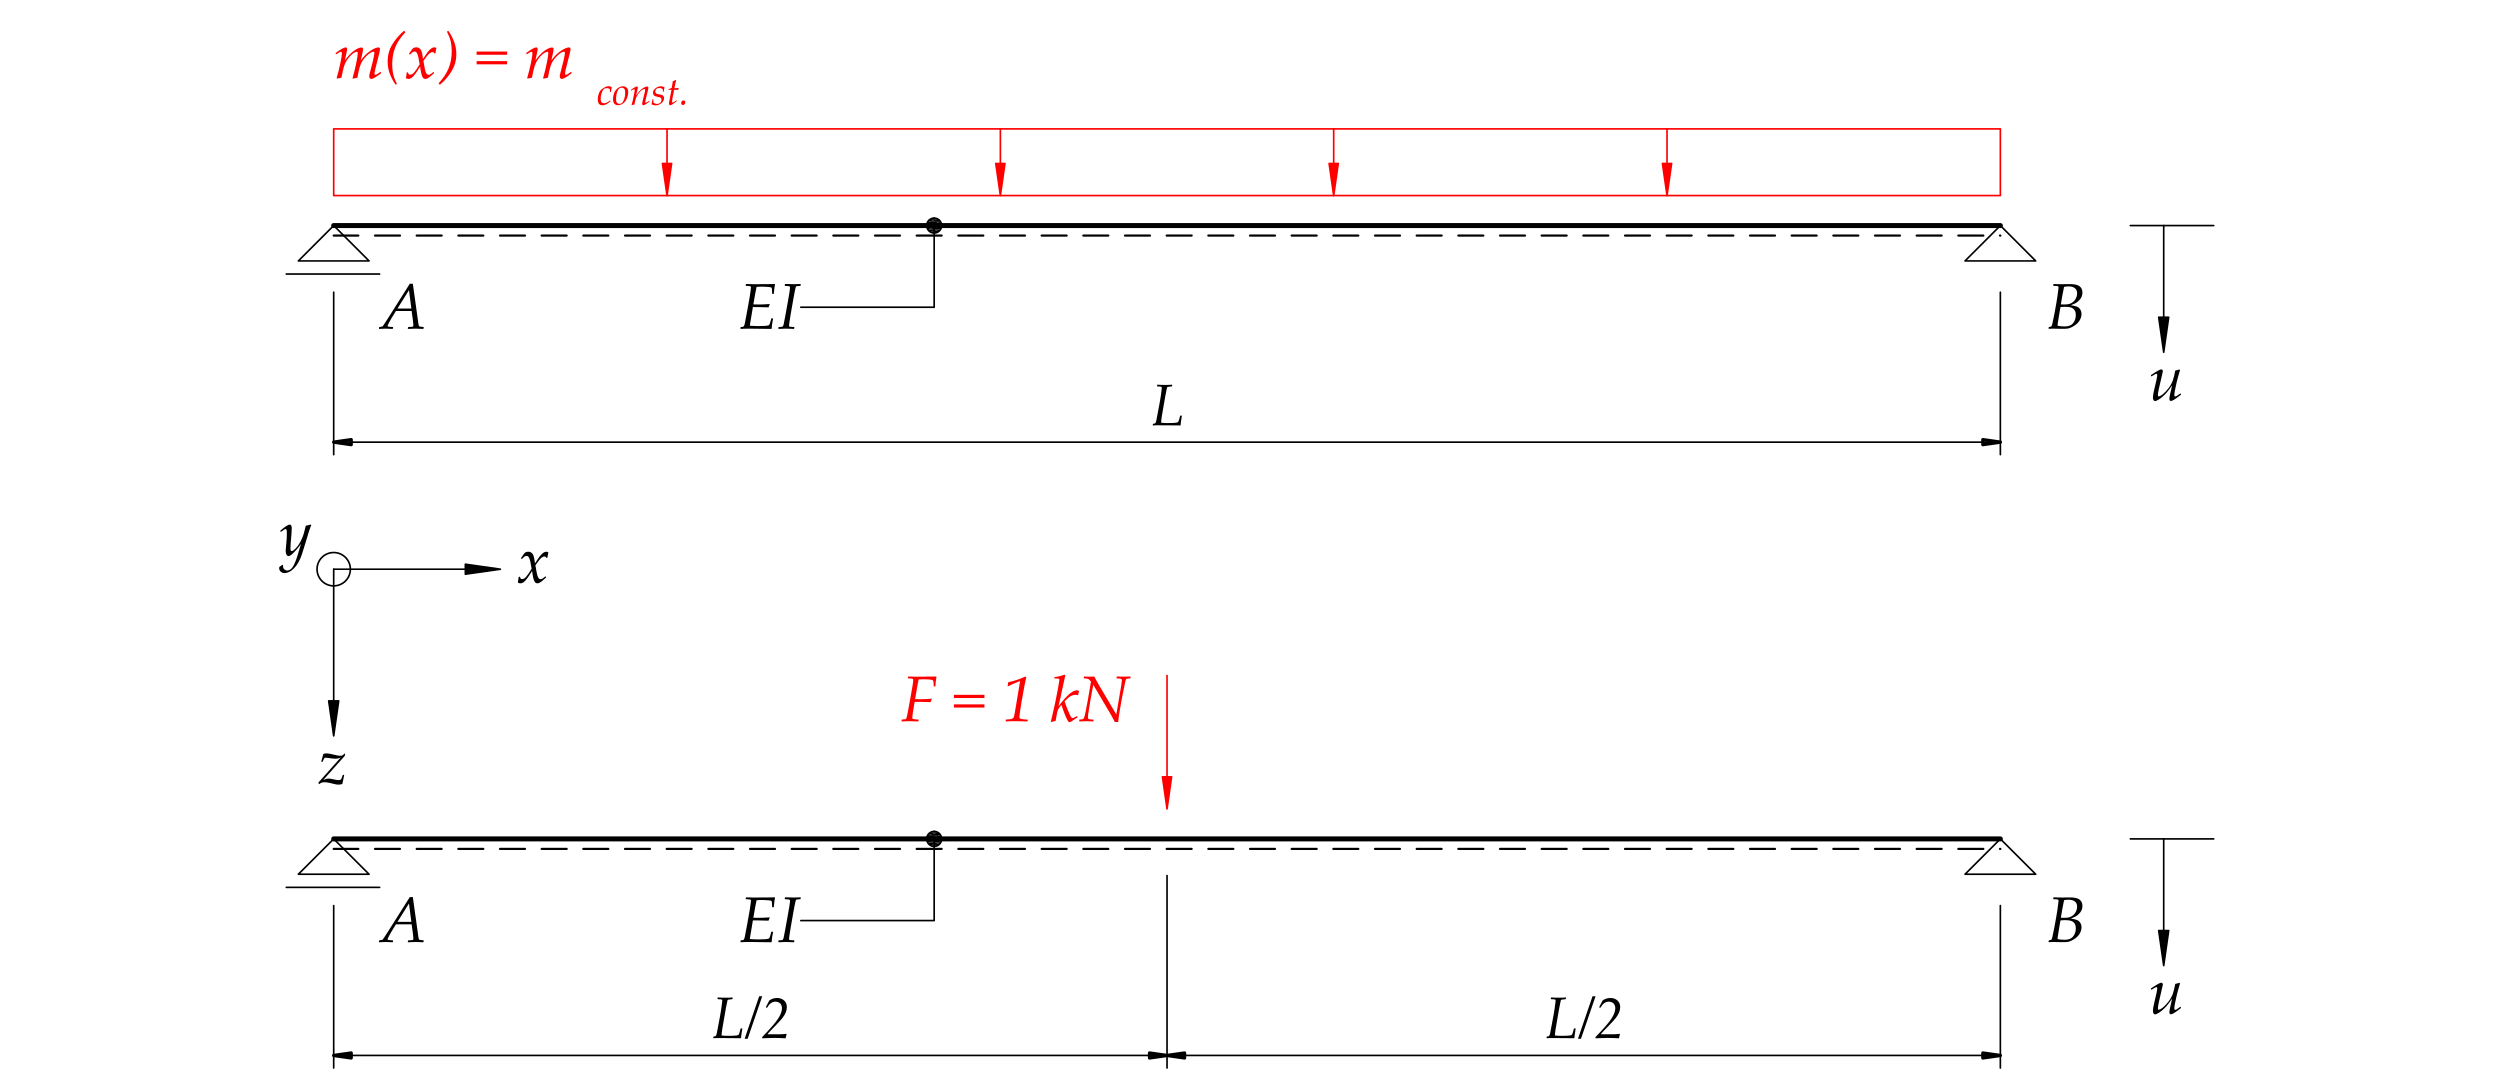 <?xml version="1.0" encoding="UTF-8" standalone="no"?>
<svg
   width="425.197pt"
   height="184.252pt"
   viewBox="0 0 425.197 184.252"
   version="1.1"
   id="svg121"
   xmlns:xlink="http://www.w3.org/1999/xlink"
   xmlns="http://www.w3.org/2000/svg"
   xmlns:svg="http://www.w3.org/2000/svg">
  <defs
     id="defs28">
    <g
       id="g28">
      <g
         id="glyph-0-0">
        <path
           d="M 8.172 -4 L 8.141 -3.641 C 7.93 -3.566 7.598 -3.438 7.141 -3.25 C 6.891 -3.156 6.5 -2.992 5.969 -2.766 C 5.707 -2.617 5.27 -2.398 4.656 -2.109 C 4.477 -1.992 4.227 -1.848 3.906 -1.672 C 3.883 -1.66 4.047 -1.473 4.391 -1.109 L 3.766 -0.516 L 4.25 -0.5 L 4.109 -0.109 L 3.922 -0.109 L 4.016 -0.344 L 3.609 -0.391 L 3.344 -0.266 L 3.125 0.094 L 2.984 0.031 L 3.219 -0.297 L 3.438 -0.484 L 3 -0.5 L 2.766 -0.234 L 2.609 -0.281 L 3.016 -0.703 L 3.531 -0.656 L 4.062 -1.047 L 3.688 -1.625 C 3.57 -1.57 3.473 -1.555 3.391 -1.578 C 3.461 -1.461 3.535 -1.352 3.609 -1.25 L 2.703 -0.906 L 2.969 -0.828 L 2.609 -0.562 L 2.484 -0.578 L 2.688 -0.781 L 2.562 -0.844 L 2.172 -0.75 L 2.094 -0.562 L 1.969 -0.531 L 2.094 -0.828 L 2.359 -0.906 L 2.047 -1.016 L 1.922 -0.828 L 1.812 -0.875 L 2.016 -1.141 L 2.562 -1 L 3.344 -1.297 L 3.203 -1.641 C 3.086 -1.723 2.898 -1.863 2.641 -2.062 C 2.547 -2.133 2.43 -2.258 2.297 -2.438 C 2.16 -2.594 2.035 -2.707 1.922 -2.781 C 1.66 -2.957 1.383 -3.082 1.094 -3.156 C 0.82 -3.227 0.445 -3.242 -0.031 -3.203 L 0.094 -3.375 L 1.359 -3.75 C 1.691 -3.852 2.16 -4 2.766 -4.188 L 2.938 -4.125 C 2.969 -4.062 3.023 -3.969 3.109 -3.844 C 3.191 -3.738 3.297 -3.648 3.422 -3.578 C 3.547 -3.504 3.672 -3.43 3.797 -3.359 C 3.879 -3.305 3.992 -3.238 4.141 -3.156 C 4.785 -3.113 5.285 -3.125 5.641 -3.188 C 5.723 -3.195 6.082 -3.305 6.719 -3.516 C 7.062 -3.629 7.547 -3.789 8.172 -4 Z M 4.359 -2.359 L 4.234 -2.406 L 3.969 -2.234 L 3.656 -2.453 L 3.469 -2.797 L 3.297 -2.734 L 3.562 -2.297 L 4.031 -2.078 Z M 2.578 -3.422 C 2.578 -3.555 2.508 -3.625 2.375 -3.625 C 2.227 -3.625 2.156 -3.555 2.156 -3.422 C 2.156 -3.297 2.227 -3.234 2.375 -3.234 C 2.508 -3.234 2.578 -3.297 2.578 -3.422 Z M 2.469 -3.375 C 2.469 -3.32 2.441 -3.297 2.391 -3.297 C 2.328 -3.297 2.297 -3.32 2.297 -3.375 C 2.297 -3.438 2.328 -3.469 2.391 -3.469 C 2.441 -3.469 2.469 -3.438 2.469 -3.375 Z M 2.469 -3.375 "
           id="path1" />
      </g>
      <g
         id="glyph-0-1">
        <path
           d="M 0.281 0.031 L 0.234 0 L 0.266 -0.203 L 0.297 -0.25 C 0.484 -0.281 0.586 -0.301 0.609 -0.312 C 0.641 -0.332 0.672 -0.363 0.703 -0.406 C 0.742 -0.457 0.785 -0.562 0.828 -0.719 C 0.867 -0.883 0.973 -1.43 1.141 -2.359 L 1.453 -4.031 L 1.625 -5.109 C 1.727 -5.828 1.781 -6.238 1.781 -6.344 C 1.781 -6.426 1.766 -6.484 1.734 -6.516 C 1.703 -6.547 1.633 -6.566 1.531 -6.578 C 1.426 -6.586 1.25 -6.598 1 -6.609 L 0.969 -6.656 L 0.984 -6.859 L 1.031 -6.906 C 1.426 -6.875 1.91 -6.859 2.484 -6.859 C 2.922 -6.859 3.258 -6.875 3.5 -6.906 L 3.547 -6.859 L 3.516 -6.656 L 3.484 -6.609 C 3.078 -6.578 2.852 -6.551 2.812 -6.531 C 2.781 -6.52 2.75 -6.504 2.719 -6.484 C 2.695 -6.461 2.676 -6.426 2.656 -6.375 C 2.613 -6.238 2.52 -5.773 2.375 -4.984 L 1.781 -1.547 C 1.707 -1.055 1.664 -0.688 1.656 -0.438 C 2.02 -0.395 2.359 -0.375 2.672 -0.375 C 3.086 -0.375 3.414 -0.379 3.656 -0.391 C 3.906 -0.398 4.098 -0.414 4.234 -0.438 C 4.379 -0.469 4.469 -0.492 4.5 -0.516 C 4.539 -0.547 4.57 -0.582 4.594 -0.625 C 4.625 -0.664 4.664 -0.781 4.719 -0.969 L 4.891 -1.594 L 4.938 -1.641 L 5.156 -1.641 L 5.188 -1.594 C 5.062 -0.82 4.988 -0.289 4.969 0 L 4.922 0.031 L 3.188 0.016 L 0.938 0 C 0.719 0 0.5 0.008 0.281 0.031 Z M 0.281 0.031 "
           id="path2" />
      </g>
      <g
         id="glyph-0-2">
        <path
           d="M 0.031 0.078 L 2.484 -7.078 L 2.547 -7.109 L 2.969 -7.109 L 3 -7.078 L 0.547 0.078 L 0.484 0.125 L 0.062 0.125 Z M 0.031 0.078 "
           id="path3" />
      </g>
      <g
         id="glyph-0-3">
        <path
           d="M 0.062 0.047 L 0.031 0 L 0.031 -0.156 C 1.438 -1.613 2.348 -2.672 2.766 -3.328 C 3.191 -3.984 3.406 -4.57 3.406 -5.094 C 3.406 -5.27 3.363 -5.445 3.281 -5.625 C 3.195 -5.812 3.062 -5.953 2.875 -6.047 C 2.695 -6.141 2.504 -6.188 2.297 -6.188 C 1.734 -6.188 1.266 -5.848 0.891 -5.172 L 0.828 -5.156 L 0.688 -5.203 L 0.672 -5.266 L 1.25 -6.391 C 1.645 -6.672 2.086 -6.812 2.578 -6.812 C 3.055 -6.812 3.453 -6.672 3.766 -6.391 C 4.078 -6.117 4.234 -5.742 4.234 -5.266 C 4.234 -4.953 4.172 -4.645 4.047 -4.344 C 3.93 -4.051 3.742 -3.738 3.484 -3.406 C 3.223 -3.082 2.77 -2.586 2.125 -1.922 L 1.422 -1.203 C 1.148 -0.898 1 -0.734 0.969 -0.703 L 0.984 -0.641 L 2.938 -0.641 C 3.414 -0.641 3.812 -0.664 4.125 -0.719 L 4.188 -0.656 L 4.031 0 L 3.984 0.047 C 3.254 0.004 2.617 -0.016 2.078 -0.016 L 0.812 0.016 C 0.438 0.023 0.188 0.035 0.062 0.047 Z M 0.062 0.047 "
           id="path4" />
      </g>
      <g
         id="glyph-1-0">
        <path
           d="M 9 -4.406 L 8.969 -4.016 C 8.738 -3.93 8.367 -3.785 7.859 -3.578 C 7.586 -3.473 7.16 -3.297 6.578 -3.047 C 6.285 -2.891 5.801 -2.645 5.125 -2.312 C 4.938 -2.195 4.66 -2.035 4.297 -1.828 C 4.273 -1.816 4.453 -1.613 4.828 -1.219 L 4.156 -0.578 L 4.688 -0.547 L 4.516 -0.109 L 4.328 -0.109 L 4.422 -0.375 L 3.984 -0.438 L 3.688 -0.281 L 3.453 0.109 L 3.281 0.031 L 3.547 -0.328 L 3.781 -0.531 L 3.297 -0.547 L 3.031 -0.266 L 2.859 -0.312 L 3.328 -0.766 L 3.891 -0.719 L 4.469 -1.156 L 4.062 -1.781 C 3.938 -1.727 3.828 -1.711 3.734 -1.734 C 3.816 -1.609 3.895 -1.488 3.969 -1.375 L 2.969 -0.984 L 3.266 -0.906 L 2.859 -0.609 L 2.734 -0.641 L 2.969 -0.859 L 2.812 -0.938 L 2.391 -0.812 L 2.312 -0.609 L 2.156 -0.594 L 2.312 -0.906 L 2.594 -0.984 L 2.25 -1.125 L 2.109 -0.922 L 2 -0.969 L 2.219 -1.25 L 2.812 -1.094 L 3.672 -1.438 L 3.531 -1.812 C 3.406 -1.906 3.203 -2.055 2.922 -2.266 C 2.816 -2.348 2.688 -2.484 2.531 -2.672 C 2.383 -2.848 2.25 -2.984 2.125 -3.078 C 1.832 -3.254 1.523 -3.391 1.203 -3.484 C 0.91 -3.555 0.5 -3.57 -0.031 -3.531 L 0.109 -3.719 L 1.484 -4.141 C 1.859 -4.254 2.375 -4.414 3.031 -4.625 L 3.234 -4.547 C 3.266 -4.484 3.328 -4.379 3.422 -4.234 C 3.516 -4.117 3.629 -4.02 3.766 -3.938 C 3.898 -3.852 4.035 -3.773 4.172 -3.703 C 4.266 -3.641 4.395 -3.566 4.562 -3.484 C 5.27 -3.43 5.82 -3.438 6.219 -3.5 C 6.312 -3.52 6.703 -3.645 7.391 -3.875 C 7.785 -4 8.32 -4.176 9 -4.406 Z M 4.812 -2.594 L 4.656 -2.656 L 4.375 -2.453 L 4.016 -2.688 L 3.812 -3.078 L 3.641 -3.016 L 3.922 -2.531 L 4.438 -2.281 Z M 2.844 -3.766 C 2.844 -3.91 2.766 -3.984 2.609 -3.984 C 2.453 -3.984 2.375 -3.91 2.375 -3.766 C 2.375 -3.629 2.453 -3.562 2.609 -3.562 C 2.766 -3.562 2.844 -3.629 2.844 -3.766 Z M 2.719 -3.719 C 2.719 -3.656 2.688 -3.625 2.625 -3.625 C 2.562 -3.625 2.531 -3.656 2.531 -3.719 C 2.531 -3.781 2.562 -3.812 2.625 -3.812 C 2.688 -3.812 2.719 -3.781 2.719 -3.719 Z M 2.719 -3.719 "
           id="path5" />
      </g>
      <g
         id="glyph-1-1">
        <path
           d="M -0.078 0.047 L -0.109 0 L -0.078 -0.234 L -0.031 -0.281 L 0.281 -0.328 C 0.375 -0.336 0.438 -0.348 0.469 -0.359 C 0.5 -0.379 0.531 -0.41 0.562 -0.453 C 0.602 -0.504 0.688 -0.625 0.812 -0.812 C 0.938 -1 1.102 -1.254 1.312 -1.578 L 1.422 -1.75 L 5.141 -7.641 L 5.656 -7.641 L 6.562 -1.141 C 6.602 -0.773 6.645 -0.555 6.688 -0.484 C 6.727 -0.41 6.785 -0.363 6.859 -0.344 C 6.941 -0.32 7.148 -0.301 7.484 -0.281 L 7.516 -0.234 L 7.469 0 L 7.422 0.047 C 6.922 0.016 6.488 0 6.125 0 C 5.883 0 5.457 0.016 4.844 0.047 L 4.797 0 L 4.844 -0.234 L 4.891 -0.281 C 5.336 -0.289 5.594 -0.312 5.656 -0.344 C 5.719 -0.383 5.75 -0.469 5.75 -0.594 C 5.75 -0.613 5.723 -0.891 5.672 -1.422 L 5.453 -3 L 2.781 -3 L 2.016 -1.75 C 1.941 -1.633 1.828 -1.43 1.672 -1.141 C 1.516 -0.859 1.426 -0.688 1.406 -0.625 C 1.383 -0.57 1.375 -0.523 1.375 -0.484 C 1.375 -0.422 1.406 -0.375 1.469 -0.344 C 1.539 -0.32 1.805 -0.301 2.266 -0.281 L 2.297 -0.234 L 2.266 0 L 2.203 0.047 C 1.797 0.016 1.406 0 1.031 0 C 0.738 0 0.367 0.016 -0.078 0.047 Z M 3.047 -3.422 L 5.406 -3.422 L 5 -6.547 Z M 5.422 -7.938 Z M 3.672 0.594 Z M 3.672 0.594 "
           id="path6" />
      </g>
      <g
         id="glyph-1-2">
        <path
           d="M 0.438 0.031 L 0.391 0 L 0.422 -0.234 L 0.469 -0.281 C 0.664 -0.312 0.781 -0.332 0.812 -0.344 C 0.844 -0.363 0.875 -0.398 0.906 -0.453 C 0.945 -0.504 0.988 -0.617 1.031 -0.797 C 1.082 -0.984 1.207 -1.586 1.406 -2.609 L 1.734 -4.438 L 1.922 -5.625 C 2.035 -6.414 2.094 -6.867 2.094 -6.984 C 2.094 -7.078 2.07 -7.141 2.031 -7.172 C 2 -7.211 1.926 -7.238 1.812 -7.25 C 1.707 -7.258 1.516 -7.27 1.234 -7.281 L 1.188 -7.328 L 1.219 -7.562 L 1.281 -7.594 C 1.602 -7.57 2.082 -7.562 2.719 -7.562 L 4.078 -7.578 C 4.828 -7.578 5.359 -7.453 5.672 -7.203 C 5.992 -6.953 6.156 -6.598 6.156 -6.141 C 6.156 -5.891 6.109 -5.648 6.016 -5.422 C 5.922 -5.191 5.77 -4.977 5.562 -4.781 C 5.363 -4.582 5.16 -4.426 4.953 -4.312 C 4.742 -4.207 4.488 -4.098 4.188 -3.984 C 4.664 -3.91 5.016 -3.828 5.234 -3.734 C 5.461 -3.648 5.645 -3.492 5.781 -3.266 C 5.926 -3.047 6 -2.781 6 -2.469 C 6 -2.195 5.938 -1.926 5.812 -1.656 C 5.695 -1.383 5.531 -1.141 5.312 -0.922 C 5.102 -0.711 4.836 -0.52 4.516 -0.344 C 4.203 -0.176 3.945 -0.07 3.75 -0.031 C 3.551 0.008 3.27 0.031 2.906 0.031 C 2.656 0.031 2.297 0.023 1.828 0.016 C 1.516 0.004 1.285 0 1.141 0 C 0.898 0 0.664 0.008 0.438 0.031 Z M 2.484 -4.125 C 2.734 -4.113 2.93 -4.109 3.078 -4.109 C 3.422 -4.109 3.707 -4.141 3.938 -4.203 C 4.176 -4.273 4.395 -4.395 4.594 -4.562 C 4.789 -4.727 4.945 -4.938 5.062 -5.188 C 5.188 -5.438 5.25 -5.703 5.25 -5.984 C 5.25 -6.398 5.117 -6.703 4.859 -6.891 C 4.609 -7.086 4.258 -7.188 3.812 -7.188 C 3.57 -7.188 3.312 -7.16 3.031 -7.109 C 2.82 -6.109 2.641 -5.113 2.484 -4.125 Z M 1.922 -0.5 C 2.254 -0.414 2.656 -0.375 3.125 -0.375 C 3.539 -0.375 3.883 -0.445 4.156 -0.594 C 4.426 -0.738 4.641 -0.973 4.797 -1.297 C 4.953 -1.617 5.031 -1.961 5.031 -2.328 C 5.031 -2.629 4.969 -2.883 4.844 -3.094 C 4.727 -3.301 4.547 -3.457 4.297 -3.562 C 4.055 -3.664 3.672 -3.719 3.141 -3.719 C 2.898 -3.719 2.66 -3.703 2.422 -3.672 L 2.266 -2.797 L 2.047 -1.453 C 1.973 -1.035 1.93 -0.719 1.922 -0.5 Z M 1.922 -0.5 "
           id="path7" />
      </g>
      <g
         id="glyph-1-3">
        <path
           d="M 0.422 0.047 L 0.391 0 L 0.406 -0.234 L 0.453 -0.281 C 0.703 -0.301 0.848 -0.32 0.891 -0.344 C 0.922 -0.363 0.941 -0.383 0.953 -0.406 C 1.004 -0.477 1.055 -0.609 1.109 -0.797 C 1.148 -0.961 1.285 -1.676 1.516 -2.938 L 1.953 -5.375 C 2.098 -6.312 2.172 -6.863 2.172 -7.031 C 2.172 -7.094 2.156 -7.141 2.125 -7.172 C 2.094 -7.203 2.016 -7.223 1.891 -7.234 C 1.766 -7.254 1.57 -7.27 1.312 -7.281 L 1.281 -7.328 L 1.312 -7.562 L 1.359 -7.594 C 1.703 -7.57 2.07 -7.562 2.469 -7.562 C 4.352 -7.562 5.602 -7.57 6.219 -7.594 L 6.266 -7.562 C 6.254 -7.477 6.219 -7.254 6.156 -6.891 L 6.062 -5.953 L 6.016 -5.906 L 5.828 -5.906 L 5.781 -5.953 C 5.75 -6.492 5.727 -6.797 5.719 -6.859 C 5.707 -6.922 5.676 -6.969 5.625 -7 C 5.57 -7.039 5.395 -7.07 5.094 -7.094 C 4.789 -7.125 4.484 -7.141 4.172 -7.141 C 3.742 -7.141 3.395 -7.125 3.125 -7.094 C 2.988 -6.469 2.805 -5.477 2.578 -4.125 C 2.93 -4.113 3.25 -4.109 3.531 -4.109 C 4.02 -4.109 4.617 -4.133 5.328 -4.188 L 5.359 -4.125 L 5.156 -3.625 C 4.32 -3.656 3.68 -3.672 3.234 -3.672 C 3.066 -3.672 2.82 -3.672 2.5 -3.672 L 2.172 -1.703 C 2.066 -1.141 2.004 -0.738 1.984 -0.5 C 2.484 -0.457 2.961 -0.438 3.422 -0.438 C 3.879 -0.438 4.266 -0.445 4.578 -0.469 C 4.898 -0.5 5.094 -0.531 5.156 -0.562 C 5.227 -0.594 5.285 -0.645 5.328 -0.719 C 5.367 -0.789 5.426 -0.969 5.5 -1.25 C 5.551 -1.438 5.594 -1.586 5.625 -1.703 L 5.688 -1.75 L 5.906 -1.75 L 5.938 -1.703 C 5.895 -1.547 5.844 -1.266 5.781 -0.859 C 5.727 -0.461 5.695 -0.176 5.688 0 L 5.609 0.047 L 1.875 0 C 1.25 0 0.766 0.016 0.422 0.047 Z M 3.906 -7.938 Z M 3.406 0.594 Z M 3.406 0.594 "
           id="path8" />
      </g>
      <g
         id="glyph-1-4">
        <path
           d="M 2.828 -0.234 L 2.797 0 L 2.75 0.047 C 2.738 0.047 2.625 0.039 2.406 0.031 C 1.844 0.008 1.484 0 1.328 0 C 0.961 0 0.566 0.016 0.141 0.047 L 0.109 0 L 0.125 -0.234 L 0.172 -0.281 C 0.492 -0.289 0.688 -0.305 0.75 -0.328 C 0.781 -0.336 0.805 -0.348 0.828 -0.359 C 0.848 -0.379 0.863 -0.398 0.875 -0.422 C 0.926 -0.492 0.969 -0.586 1 -0.703 C 1.039 -0.859 1.133 -1.336 1.281 -2.141 L 1.625 -4.047 L 1.953 -5.906 C 2.047 -6.508 2.094 -6.879 2.094 -7.016 C 2.094 -7.117 2.051 -7.18 1.969 -7.203 C 1.883 -7.234 1.633 -7.258 1.219 -7.281 L 1.188 -7.328 L 1.219 -7.562 L 1.266 -7.594 C 1.285 -7.594 1.414 -7.594 1.656 -7.594 C 2.227 -7.57 2.598 -7.562 2.766 -7.562 C 3.109 -7.562 3.477 -7.57 3.875 -7.594 L 3.906 -7.562 L 3.891 -7.328 L 3.844 -7.281 C 3.469 -7.258 3.254 -7.238 3.203 -7.219 C 3.172 -7.207 3.141 -7.188 3.109 -7.156 C 3.086 -7.125 3.062 -7.055 3.031 -6.953 C 2.945 -6.617 2.805 -5.895 2.609 -4.781 L 2.172 -2.266 C 2.004 -1.234 1.922 -0.648 1.922 -0.516 C 1.922 -0.453 1.938 -0.406 1.969 -0.375 C 2 -0.344 2.082 -0.32 2.219 -0.312 C 2.363 -0.301 2.555 -0.289 2.797 -0.281 Z M 2.625 -7.938 Z M 1.359 0.594 Z M 1.359 0.594 "
           id="path9" />
      </g>
      <g
         id="glyph-1-5">
        <path
           d="M 0.484 -4.047 L 0.438 -4.156 L 0.453 -4.234 C 0.555 -4.316 0.785 -4.469 1.141 -4.688 C 1.504 -4.914 1.754 -5.055 1.891 -5.109 C 2.035 -5.172 2.145 -5.203 2.219 -5.203 C 2.289 -5.203 2.348 -5.172 2.391 -5.109 C 2.441 -5.055 2.469 -4.992 2.469 -4.922 C 2.469 -4.836 2.414 -4.586 2.312 -4.172 C 1.852 -2.285 1.625 -1.176 1.625 -0.844 C 1.625 -0.688 1.676 -0.609 1.781 -0.609 C 1.914 -0.609 2.133 -0.723 2.438 -0.953 C 2.738 -1.191 3.062 -1.531 3.406 -1.969 C 3.75 -2.414 4 -2.859 4.156 -3.297 C 4.312 -3.742 4.453 -4.312 4.578 -5 C 4.617 -5.008 4.863 -5.07 5.312 -5.188 L 5.391 -5.094 C 5.391 -5.07 5.348 -4.926 5.266 -4.656 C 5.117 -4.188 4.973 -3.648 4.828 -3.047 C 4.691 -2.453 4.586 -1.973 4.516 -1.609 C 4.453 -1.254 4.422 -1 4.422 -0.844 C 4.422 -0.676 4.477 -0.594 4.594 -0.594 C 4.656 -0.594 4.727 -0.617 4.812 -0.672 C 4.906 -0.734 5.113 -0.879 5.438 -1.109 L 5.484 -1.094 L 5.547 -0.969 L 5.547 -0.891 C 4.91 -0.398 4.492 -0.102 4.297 0 C 4.098 0.113 3.945 0.172 3.844 0.172 C 3.758 0.172 3.691 0.133 3.641 0.062 C 3.598 -0.008 3.578 -0.098 3.578 -0.203 C 3.578 -0.422 3.727 -1.16 4.031 -2.422 L 4 -2.438 L 3.594 -1.859 C 3.457 -1.672 3.297 -1.469 3.109 -1.25 C 2.93 -1.039 2.719 -0.828 2.469 -0.609 C 2.227 -0.391 2.004 -0.219 1.797 -0.094 C 1.598 0.031 1.453 0.109 1.359 0.141 C 1.273 0.172 1.207 0.188 1.156 0.188 C 1.051 0.188 0.961 0.133 0.891 0.031 C 0.816 -0.07 0.781 -0.223 0.781 -0.422 C 0.781 -0.703 0.848 -1.125 0.984 -1.688 C 1.336 -3.113 1.516 -3.977 1.516 -4.281 C 1.516 -4.395 1.469 -4.453 1.375 -4.453 C 1.27 -4.453 0.992 -4.305 0.547 -4.016 Z M 3.312 -5.531 Z M 2.328 0.594 Z M 2.328 0.594 "
           id="path10" />
      </g>
      <g
         id="glyph-1-6">
        <path
           d="M 0.578 0.109 L 0.5 0.016 L 0.812 -1.109 C 0.914 -1.492 1.016 -1.922 1.109 -2.391 C 1.211 -2.859 1.285 -3.242 1.328 -3.547 C 1.367 -3.848 1.391 -4.055 1.391 -4.172 C 1.391 -4.359 1.336 -4.453 1.234 -4.453 C 1.18 -4.453 1.102 -4.426 1 -4.375 C 0.906 -4.32 0.723 -4.207 0.453 -4.031 L 0.391 -4.062 L 0.328 -4.172 L 0.344 -4.25 C 1.195 -4.875 1.758 -5.188 2.031 -5.188 C 2.195 -5.188 2.281 -5.098 2.281 -4.922 C 2.281 -4.848 2.27 -4.742 2.25 -4.609 C 2.227 -4.484 2.113 -3.941 1.906 -2.984 C 2.406 -3.691 2.914 -4.234 3.438 -4.609 C 3.957 -4.984 4.383 -5.172 4.719 -5.172 C 4.895 -5.172 4.984 -5.094 4.984 -4.938 C 4.984 -4.781 4.961 -4.598 4.922 -4.391 C 4.891 -4.191 4.785 -3.719 4.609 -2.969 C 5.117 -3.688 5.664 -4.234 6.25 -4.609 C 6.832 -4.992 7.285 -5.188 7.609 -5.188 C 7.785 -5.188 7.875 -5.094 7.875 -4.906 C 7.875 -4.664 7.695 -3.891 7.344 -2.578 C 7.07 -1.578 6.938 -0.969 6.938 -0.75 C 6.938 -0.602 6.988 -0.531 7.094 -0.531 C 7.145 -0.531 7.219 -0.551 7.312 -0.594 C 7.414 -0.645 7.625 -0.785 7.938 -1.016 L 8 -0.984 L 8.062 -0.859 L 8.047 -0.781 C 7.879 -0.656 7.656 -0.492 7.375 -0.297 C 7.094 -0.109 6.879 0.016 6.734 0.078 C 6.598 0.141 6.484 0.172 6.391 0.172 C 6.285 0.172 6.203 0.129 6.141 0.047 C 6.078 -0.023 6.047 -0.117 6.047 -0.234 C 6.047 -0.336 6.051 -0.43 6.062 -0.516 C 6.082 -0.609 6.133 -0.812 6.219 -1.125 C 6.352 -1.582 6.504 -2.172 6.672 -2.891 C 6.836 -3.617 6.922 -4.082 6.922 -4.281 C 6.922 -4.352 6.898 -4.398 6.859 -4.422 C 6.828 -4.453 6.789 -4.469 6.75 -4.469 C 6.656 -4.469 6.5 -4.41 6.281 -4.297 C 6.07 -4.18 5.828 -3.984 5.547 -3.703 C 5.273 -3.43 5.051 -3.156 4.875 -2.875 C 4.695 -2.602 4.547 -2.254 4.422 -1.828 C 4.297 -1.41 4.164 -0.812 4.031 -0.031 C 3.863 0 3.613 0.051 3.281 0.125 L 3.203 0.062 C 3.484 -0.957 3.703 -1.859 3.859 -2.641 C 4.016 -3.422 4.094 -3.953 4.094 -4.234 C 4.094 -4.379 4.039 -4.453 3.938 -4.453 C 3.832 -4.453 3.676 -4.395 3.469 -4.281 C 3.27 -4.176 3.02 -3.961 2.719 -3.641 C 2.426 -3.316 2.188 -2.969 2 -2.594 C 1.82 -2.219 1.676 -1.766 1.562 -1.234 C 1.445 -0.703 1.363 -0.301 1.312 -0.031 C 1.031 0.008 0.785 0.055 0.578 0.109 Z M 0.578 0.109 "
           id="path11" />
      </g>
      <g
         id="glyph-1-7">
        <path
           d="M 1.953 1.125 C 1.598 0.645 1.285 0.066 1.016 -0.609 C 0.742 -1.285 0.609 -2.023 0.609 -2.828 C 0.609 -3.867 0.875 -4.828 1.406 -5.703 C 1.945 -6.578 2.602 -7.344 3.375 -8 L 3.438 -8 L 3.609 -7.812 L 3.609 -7.75 C 2.816 -6.906 2.25 -6.055 1.906 -5.203 C 1.562 -4.359 1.391 -3.383 1.391 -2.281 C 1.391 -1.82 1.422 -1.406 1.484 -1.031 C 1.547 -0.664 1.629 -0.328 1.734 -0.016 C 1.848 0.285 1.992 0.613 2.172 0.969 L 2.156 1.031 L 2.016 1.141 Z M 1.953 1.125 "
           id="path12" />
      </g>
      <g
         id="glyph-1-8">
        <path
           d="M 0.047 0.031 C 0.129 -0.426 0.172 -0.727 0.172 -0.875 L 0.203 -0.922 L 0.344 -0.953 L 0.406 -0.922 L 0.516 -0.641 C 0.598 -0.578 0.68 -0.547 0.766 -0.547 C 0.992 -0.547 1.223 -0.676 1.453 -0.938 C 1.691 -1.207 2.004 -1.664 2.391 -2.312 C 2.367 -2.426 2.32 -2.68 2.25 -3.078 C 2.188 -3.484 2.113 -3.789 2.031 -4 C 1.957 -4.207 1.879 -4.336 1.797 -4.391 C 1.723 -4.453 1.641 -4.484 1.547 -4.484 C 1.422 -4.484 1.312 -4.457 1.219 -4.406 C 1.133 -4.352 1.023 -4.254 0.891 -4.109 C 0.816 -4.035 0.781 -4 0.781 -4 L 0.719 -3.984 L 0.594 -4.062 L 0.578 -4.125 L 1.203 -5 C 1.379 -5.133 1.586 -5.203 1.828 -5.203 C 2.129 -5.203 2.367 -5.082 2.547 -4.844 C 2.734 -4.602 2.867 -4.062 2.953 -3.219 L 3.531 -4.078 C 3.582 -4.18 3.707 -4.348 3.906 -4.578 C 4.102 -4.805 4.281 -4.969 4.438 -5.062 C 4.594 -5.156 4.742 -5.203 4.891 -5.203 C 5.004 -5.203 5.117 -5.172 5.234 -5.109 C 5.148 -4.691 5.098 -4.395 5.078 -4.219 L 5.031 -4.172 L 4.953 -4.156 L 4.891 -4.172 C 4.848 -4.254 4.801 -4.312 4.75 -4.344 C 4.707 -4.375 4.648 -4.391 4.578 -4.391 C 4.391 -4.391 4.203 -4.305 4.016 -4.141 C 3.828 -3.984 3.5 -3.566 3.031 -2.891 C 3.195 -1.848 3.336 -1.191 3.453 -0.922 C 3.578 -0.66 3.727 -0.531 3.906 -0.531 C 4.008 -0.531 4.113 -0.562 4.219 -0.625 C 4.332 -0.688 4.492 -0.812 4.703 -1 L 4.766 -1 L 4.844 -0.875 L 4.844 -0.812 C 4.613 -0.594 4.395 -0.398 4.188 -0.234 C 3.988 -0.078 3.836 0.023 3.734 0.078 C 3.629 0.141 3.516 0.172 3.391 0.172 C 3.211 0.172 3.066 0.102 2.953 -0.031 C 2.848 -0.176 2.758 -0.391 2.688 -0.672 C 2.613 -0.961 2.539 -1.383 2.469 -1.938 C 2.164 -1.426 1.883 -1 1.625 -0.656 C 1.363 -0.312 1.148 -0.086 0.984 0.016 C 0.828 0.117 0.66 0.172 0.484 0.172 C 0.305 0.172 0.16 0.125 0.047 0.031 Z M 0.047 0.031 "
           id="path13" />
      </g>
      <g
         id="glyph-1-9">
        <path
           d="M 1.781 -7.984 C 2.164 -7.441 2.484 -6.844 2.734 -6.188 C 2.992 -5.531 3.125 -4.812 3.125 -4.031 C 3.125 -3 2.859 -2.039 2.328 -1.156 C 1.797 -0.281 1.141 0.484 0.359 1.141 L 0.297 1.141 L 0.125 0.953 L 0.125 0.891 C 0.883 0.078 1.441 -0.754 1.797 -1.609 C 2.16 -2.461 2.344 -3.453 2.344 -4.578 C 2.344 -5.16 2.285 -5.703 2.172 -6.203 C 2.055 -6.703 1.848 -7.242 1.547 -7.828 L 1.562 -7.891 L 1.719 -8 Z M 1.781 -7.984 "
           id="path14" />
      </g>
      <g
         id="glyph-1-10" />
      <g
         id="glyph-1-11">
        <path
           d="M 5.344 -3.938 L 0.156 -3.938 L 0.156 -4.484 L 5.344 -4.484 Z M 5.344 -2.312 L 0.156 -2.312 L 0.156 -2.859 L 5.344 -2.859 Z M 5.344 -2.312 "
           id="path15" />
      </g>
      <g
         id="glyph-1-12">
        <path
           d="M 0.156 0.047 L 0.125 0 L 0.141 -0.234 L 0.188 -0.281 C 0.613 -0.281 0.859 -0.332 0.922 -0.438 C 0.984 -0.539 1.109 -1.109 1.297 -2.141 L 1.641 -4.047 L 1.969 -5.906 C 2.062 -6.469 2.109 -6.836 2.109 -7.016 C 2.109 -7.078 2.078 -7.133 2.016 -7.188 C 1.953 -7.238 1.695 -7.27 1.25 -7.281 L 1.203 -7.328 L 1.234 -7.562 L 1.281 -7.594 C 1.375 -7.594 1.504 -7.594 1.672 -7.594 L 2.734 -7.562 L 6 -7.594 L 6.062 -7.547 C 5.969 -7.047 5.906 -6.508 5.875 -5.938 L 5.828 -5.906 L 5.625 -5.906 L 5.594 -5.938 C 5.594 -6.469 5.551 -6.797 5.469 -6.922 C 5.383 -7.055 4.832 -7.125 3.812 -7.125 C 3.551 -7.125 3.289 -7.113 3.031 -7.094 C 2.945 -6.758 2.852 -6.273 2.75 -5.641 L 2.422 -3.75 L 3.641 -3.734 C 3.992 -3.734 4.52 -3.766 5.219 -3.828 L 5.266 -3.781 L 5.047 -3.234 C 4.078 -3.266 3.488 -3.281 3.281 -3.281 C 2.969 -3.281 2.656 -3.273 2.344 -3.266 C 2.082 -1.754 1.953 -0.895 1.953 -0.688 C 1.93 -0.531 1.961 -0.43 2.047 -0.391 C 2.141 -0.348 2.453 -0.305 2.984 -0.266 L 3.016 -0.219 L 3 0 L 2.953 0.047 C 2.211 0.016 1.676 0 1.344 0 C 0.988 0 0.594 0.016 0.156 0.047 Z M 0.156 0.047 "
           id="path16" />
      </g>
      <g
         id="glyph-1-13">
        <path
           d="M 0.75 0.047 L 0.703 0 L 0.734 -0.234 L 0.781 -0.281 C 0.875 -0.289 1.004 -0.301 1.172 -0.312 C 1.398 -0.32 1.578 -0.344 1.703 -0.375 C 1.879 -0.426 2 -0.52 2.062 -0.656 C 2.125 -0.801 2.188 -1.055 2.25 -1.422 L 3.156 -6.828 C 2.594 -6.617 1.91 -6.32 1.109 -5.938 L 1.031 -5.984 L 1.141 -6.625 C 1.547 -6.695 2.141 -6.863 2.922 -7.125 C 3.211 -7.227 3.586 -7.383 4.047 -7.594 L 4.203 -7.453 C 4.035 -6.754 3.859 -5.867 3.672 -4.797 L 3.359 -3.047 C 3.266 -2.473 3.191 -2 3.141 -1.625 C 3.066 -1.082 3.031 -0.785 3.031 -0.734 C 3.031 -0.578 3.086 -0.473 3.203 -0.422 C 3.328 -0.367 3.586 -0.328 3.984 -0.297 C 4.18 -0.285 4.328 -0.273 4.422 -0.266 L 4.453 -0.219 L 4.438 0 L 4.391 0.047 C 3.742 0.016 3.098 0 2.453 0 C 1.648 0 1.082 0.016 0.75 0.047 Z M 0.75 0.047 "
           id="path17" />
      </g>
      <g
         id="glyph-1-14">
        <path
           d="M 2.453 -7.906 L 2.594 -7.812 C 2.469 -7.289 2.301 -6.535 2.094 -5.547 L 1.781 -4.062 C 1.645 -3.445 1.523 -2.926 1.422 -2.5 C 1.703 -2.906 2.055 -3.352 2.484 -3.844 C 2.922 -4.332 3.312 -4.688 3.656 -4.906 C 4 -5.133 4.301 -5.25 4.562 -5.25 C 4.656 -5.25 4.773 -5.219 4.922 -5.156 L 4.75 -4.406 C 4.582 -4.457 4.43 -4.484 4.297 -4.484 C 4.098 -4.484 3.906 -4.441 3.719 -4.359 C 3.531 -4.285 3.332 -4.164 3.125 -4 C 2.926 -3.832 2.707 -3.629 2.469 -3.391 C 2.582 -3.004 2.742 -2.551 2.953 -2.031 C 3.16 -1.52 3.316 -1.16 3.422 -0.953 C 3.535 -0.742 3.617 -0.617 3.672 -0.578 C 3.734 -0.535 3.785 -0.516 3.828 -0.516 C 3.93 -0.516 4.117 -0.598 4.391 -0.766 L 4.562 -0.875 L 4.609 -0.859 L 4.672 -0.719 L 4.656 -0.656 C 4.145 -0.289 3.812 -0.062 3.656 0.031 C 3.5 0.125 3.379 0.172 3.297 0.172 C 3.266 0.172 3.227 0.156 3.188 0.125 C 3.145 0.102 3.086 0.039 3.016 -0.062 C 2.941 -0.176 2.832 -0.391 2.688 -0.703 C 2.551 -1.023 2.445 -1.285 2.375 -1.484 C 2.301 -1.691 2.148 -2.117 1.922 -2.766 C 1.703 -2.492 1.562 -2.312 1.5 -2.219 C 1.438 -2.133 1.383 -2.039 1.344 -1.938 C 1.301 -1.844 1.254 -1.695 1.203 -1.5 C 1.16 -1.301 1.117 -1.07 1.078 -0.812 L 0.938 -0.047 L 0.203 0.141 L 0.125 0.062 L 0.375 -0.953 C 0.488 -1.391 0.656 -2.133 0.875 -3.188 C 1.094 -4.238 1.25 -5.035 1.344 -5.578 L 1.531 -6.703 C 1.562 -6.848 1.578 -6.957 1.578 -7.031 C 1.578 -7.102 1.551 -7.156 1.5 -7.188 C 1.457 -7.227 1.352 -7.25 1.188 -7.25 L 0.75 -7.266 L 0.703 -7.297 L 0.719 -7.438 L 0.766 -7.484 C 1.43 -7.586 1.992 -7.727 2.453 -7.906 Z M 2.453 -7.906 "
           id="path18" />
      </g>
      <g
         id="glyph-1-15">
        <path
           d="M 0.109 0.047 L 0.062 0 L 0.094 -0.234 L 0.141 -0.281 C 0.453 -0.289 0.648 -0.32 0.734 -0.375 C 0.816 -0.426 0.898 -0.586 0.984 -0.859 C 1.066 -1.141 1.254 -2.078 1.547 -3.672 L 2.062 -6.719 C 1.906 -6.957 1.754 -7.109 1.609 -7.172 C 1.473 -7.234 1.227 -7.27 0.875 -7.281 L 0.844 -7.328 L 0.859 -7.562 L 0.906 -7.594 C 1.164 -7.57 1.484 -7.562 1.859 -7.562 C 2.117 -7.562 2.375 -7.57 2.625 -7.594 C 2.664 -7.52 2.781 -7.305 2.969 -6.953 L 3.359 -6.25 L 6.375 -1.141 L 7.219 -6.109 L 7.297 -6.766 C 7.316 -6.867 7.328 -6.938 7.328 -6.969 C 7.328 -7.062 7.289 -7.129 7.219 -7.172 C 7.156 -7.211 6.988 -7.242 6.719 -7.266 L 6.453 -7.281 L 6.422 -7.328 L 6.438 -7.562 L 6.484 -7.594 C 6.734 -7.582 7.113 -7.578 7.625 -7.578 C 8.164 -7.578 8.547 -7.582 8.766 -7.594 L 8.812 -7.562 L 8.781 -7.328 L 8.75 -7.281 C 8.301 -7.258 8.055 -7.207 8.016 -7.125 C 7.973 -7.051 7.863 -6.57 7.688 -5.688 L 7.297 -3.734 L 6.938 -1.672 C 6.844 -1.117 6.758 -0.516 6.688 0.141 L 6.125 0.141 C 6.094 0.066 6 -0.109 5.844 -0.391 L 5.516 -1 L 2.453 -6.188 L 1.922 -3.281 L 1.703 -1.906 C 1.598 -1.227 1.547 -0.816 1.547 -0.672 C 1.547 -0.516 1.586 -0.41 1.672 -0.359 C 1.766 -0.316 1.961 -0.289 2.266 -0.281 C 2.316 -0.281 2.383 -0.281 2.469 -0.281 L 2.5 -0.234 L 2.484 0 L 2.438 0.047 C 2.051 0.016 1.66 0 1.266 0 C 0.953 0 0.566 0.016 0.109 0.047 Z M 0.109 0.047 "
           id="path19" />
      </g>
      <g
         id="glyph-1-16">
        <path
           d="M -0.062 2.031 L 0.469 1.672 L 0.578 1.703 C 0.566 1.766 0.562 1.816 0.562 1.859 C 0.562 2.117 0.633 2.312 0.781 2.438 C 0.938 2.57 1.102 2.641 1.281 2.641 C 1.414 2.641 1.551 2.602 1.688 2.531 C 1.832 2.469 1.973 2.352 2.109 2.188 C 2.242 2.031 2.395 1.758 2.562 1.375 C 2.727 1 2.879 0.586 3.016 0.141 C 3.16 -0.297 3.297 -0.75 3.422 -1.219 L 3.609 -1.906 C 3.367 -1.531 3.145 -1.227 2.938 -1 C 2.727 -0.77 2.523 -0.551 2.328 -0.344 C 2.129 -0.145 1.969 -0.008 1.844 0.062 C 1.719 0.145 1.602 0.188 1.5 0.188 C 1.352 0.188 1.234 0.098 1.141 -0.078 C 1.055 -0.266 1.016 -0.5 1.016 -0.781 C 1.016 -0.914 1.039 -1.203 1.094 -1.641 C 1.176 -2.422 1.219 -3.098 1.219 -3.672 C 1.219 -3.973 1.203 -4.172 1.172 -4.266 C 1.141 -4.359 1.086 -4.406 1.016 -4.406 C 0.93 -4.406 0.828 -4.363 0.703 -4.281 C 0.578 -4.195 0.422 -4.082 0.234 -3.938 L 0.156 -3.953 L 0.109 -4.078 L 0.125 -4.156 C 0.914 -4.832 1.441 -5.172 1.703 -5.172 C 1.805 -5.172 1.891 -5.125 1.953 -5.031 C 2.016 -4.938 2.047 -4.758 2.047 -4.5 C 2.047 -4.258 2.031 -3.941 2 -3.547 C 1.883 -2.328 1.828 -1.516 1.828 -1.109 C 1.828 -0.961 1.844 -0.852 1.875 -0.781 C 1.906 -0.707 1.957 -0.672 2.031 -0.672 C 2.094 -0.672 2.164 -0.691 2.25 -0.734 C 2.332 -0.773 2.473 -0.891 2.672 -1.078 C 2.867 -1.266 3.062 -1.504 3.25 -1.797 C 3.445 -2.086 3.617 -2.406 3.766 -2.75 C 3.922 -3.102 4.039 -3.438 4.125 -3.75 C 4.219 -4.062 4.32 -4.473 4.438 -4.984 C 4.688 -5.016 4.957 -5.082 5.25 -5.188 L 5.375 -5.078 C 5.195 -4.723 4.867 -3.723 4.391 -2.078 C 4.141 -1.234 3.93 -0.566 3.766 -0.078 C 3.609 0.398 3.414 0.836 3.188 1.234 C 2.969 1.641 2.711 1.988 2.422 2.281 C 2.129 2.57 1.852 2.773 1.594 2.891 C 1.332 3.016 1.082 3.078 0.844 3.078 C 0.594 3.078 0.375 3 0.188 2.844 C 0 2.688 -0.094 2.477 -0.094 2.219 C -0.094 2.164 -0.082 2.102 -0.062 2.031 Z M 3.109 -5.531 Z M 4.469 0.594 Z M 4.469 0.594 "
           id="path20" />
      </g>
      <g
         id="glyph-1-17">
        <path
           d="M 0.094 0.078 L 0.016 -0.141 L 0.031 -0.203 L 3.812 -4.453 C 3.551 -4.305 3.242 -4.234 2.891 -4.234 C 2.691 -4.234 2.332 -4.27 1.812 -4.344 C 1.539 -4.383 1.359 -4.406 1.266 -4.406 C 1.191 -4.406 1.113 -4.379 1.031 -4.328 C 0.895 -4.117 0.801 -3.926 0.75 -3.75 L 0.688 -3.703 L 0.531 -3.703 L 0.5 -3.75 L 0.844 -5.031 C 0.977 -5.102 1.156 -5.141 1.375 -5.141 C 1.645 -5.141 2 -5.082 2.438 -4.969 C 2.801 -4.875 3.07 -4.812 3.25 -4.781 C 3.426 -4.75 3.594 -4.734 3.75 -4.734 C 3.906 -4.734 4.023 -4.758 4.109 -4.812 C 4.203 -4.863 4.32 -4.969 4.469 -5.125 L 4.562 -5.047 L 4.484 -4.703 L 0.844 -0.625 C 1.188 -0.781 1.492 -0.859 1.766 -0.859 C 1.941 -0.859 2.227 -0.812 2.625 -0.719 C 2.969 -0.633 3.227 -0.594 3.406 -0.594 C 3.57 -0.594 3.727 -0.629 3.875 -0.703 L 4.141 -1.438 L 4.203 -1.484 L 4.375 -1.484 L 4.391 -1.438 L 4.219 -0.562 L 4.078 0.062 C 3.891 0.133 3.688 0.172 3.469 0.172 C 3.312 0.172 3.188 0.164 3.094 0.156 C 3.008 0.145 2.828 0.102 2.547 0.031 C 2.16 -0.07 1.859 -0.141 1.641 -0.172 C 1.43 -0.211 1.227 -0.234 1.031 -0.234 C 0.664 -0.234 0.375 -0.125 0.156 0.094 Z M 0.094 0.078 "
           id="path21" />
      </g>
      <g
         id="glyph-2-0">
        <path
           d="M 5.391 -2.641 L 5.391 -2.406 C 5.242 -2.352 5.02 -2.266 4.719 -2.141 C 4.551 -2.078 4.289 -1.973 3.938 -1.828 C 3.77 -1.734 3.484 -1.586 3.078 -1.391 C 2.961 -1.316 2.797 -1.219 2.578 -1.094 C 2.566 -1.094 2.672 -0.973 2.891 -0.734 L 2.484 -0.344 L 2.812 -0.328 L 2.703 -0.062 L 2.594 -0.062 L 2.656 -0.234 L 2.391 -0.266 L 2.219 -0.172 L 2.062 0.062 L 1.969 0.016 L 2.125 -0.203 L 2.266 -0.312 L 1.984 -0.328 L 1.828 -0.156 L 1.719 -0.188 L 2 -0.469 L 2.328 -0.438 L 2.688 -0.688 L 2.438 -1.078 C 2.363 -1.035 2.301 -1.023 2.25 -1.047 C 2.289 -0.973 2.332 -0.898 2.375 -0.828 L 1.781 -0.594 L 1.953 -0.547 L 1.719 -0.375 L 1.641 -0.391 L 1.781 -0.516 L 1.688 -0.562 L 1.438 -0.484 L 1.391 -0.375 L 1.297 -0.359 L 1.391 -0.547 L 1.562 -0.594 L 1.344 -0.672 L 1.266 -0.547 L 1.203 -0.578 L 1.328 -0.75 L 1.688 -0.656 L 2.203 -0.859 L 2.125 -1.094 C 2.039 -1.145 1.914 -1.234 1.75 -1.359 C 1.688 -1.41 1.609 -1.492 1.516 -1.609 C 1.43 -1.711 1.348 -1.789 1.266 -1.844 C 1.098 -1.957 0.914 -2.039 0.719 -2.094 C 0.539 -2.133 0.297 -2.141 -0.016 -2.109 L 0.062 -2.234 L 0.891 -2.484 C 1.117 -2.547 1.43 -2.641 1.828 -2.766 L 1.938 -2.734 C 1.957 -2.691 2 -2.629 2.062 -2.547 C 2.113 -2.473 2.18 -2.41 2.266 -2.359 C 2.348 -2.305 2.426 -2.258 2.5 -2.219 C 2.562 -2.188 2.641 -2.145 2.734 -2.094 C 3.16 -2.062 3.492 -2.066 3.734 -2.109 C 3.785 -2.109 4.02 -2.18 4.438 -2.328 C 4.664 -2.398 4.984 -2.504 5.391 -2.641 Z M 2.891 -1.562 L 2.797 -1.594 L 2.625 -1.469 L 2.406 -1.609 L 2.297 -1.844 L 2.188 -1.812 L 2.359 -1.516 L 2.656 -1.375 Z M 1.703 -2.266 C 1.703 -2.348 1.656 -2.391 1.562 -2.391 C 1.469 -2.391 1.422 -2.348 1.422 -2.266 C 1.422 -2.18 1.469 -2.141 1.562 -2.141 C 1.656 -2.141 1.703 -2.18 1.703 -2.266 Z M 1.625 -2.234 C 1.625 -2.191 1.609 -2.172 1.578 -2.172 C 1.535 -2.172 1.516 -2.191 1.516 -2.234 C 1.516 -2.273 1.535 -2.297 1.578 -2.297 C 1.609 -2.297 1.625 -2.273 1.625 -2.234 Z M 1.625 -2.234 "
           id="path22" />
      </g>
      <g
         id="glyph-2-1">
        <path
           d="M 2.344 -0.703 L 2.375 -0.609 L 2.375 -0.562 C 2.113 -0.344 1.875 -0.176 1.656 -0.062 C 1.438 0.051 1.223 0.109 1.016 0.109 C 0.754 0.109 0.555 0.023 0.422 -0.141 C 0.285 -0.305 0.219 -0.551 0.219 -0.875 C 0.219 -1.07 0.238 -1.281 0.281 -1.5 C 0.332 -1.719 0.395 -1.91 0.469 -2.078 C 0.551 -2.242 0.633 -2.375 0.719 -2.469 C 0.812 -2.57 0.945 -2.676 1.125 -2.781 C 1.352 -2.926 1.531 -3.02 1.656 -3.062 C 1.789 -3.113 1.922 -3.141 2.047 -3.141 C 2.254 -3.141 2.43 -3.086 2.578 -2.984 L 2.594 -2.938 C 2.531 -2.688 2.484 -2.426 2.453 -2.156 L 2.422 -2.141 L 2.328 -2.141 L 2.297 -2.156 L 2.297 -2.375 C 2.297 -2.414 2.297 -2.453 2.297 -2.484 C 2.297 -2.555 2.285 -2.609 2.266 -2.641 C 2.242 -2.68 2.18 -2.719 2.078 -2.75 C 1.984 -2.789 1.879 -2.812 1.766 -2.812 C 1.535 -2.812 1.352 -2.75 1.219 -2.625 C 1.082 -2.508 0.961 -2.273 0.859 -1.922 C 0.754 -1.578 0.703 -1.27 0.703 -1 C 0.703 -0.727 0.754 -0.531 0.859 -0.406 C 0.961 -0.289 1.098 -0.234 1.266 -0.234 C 1.398 -0.234 1.539 -0.266 1.688 -0.328 C 1.844 -0.391 2.051 -0.516 2.312 -0.703 Z M 2.344 -0.703 "
           id="path23" />
      </g>
      <g
         id="glyph-2-2">
        <path
           d="M 0.125 -0.906 C 0.125 -1.312 0.191 -1.68 0.328 -2.016 C 0.473 -2.359 0.688 -2.629 0.969 -2.828 C 1.258 -3.023 1.539 -3.125 1.812 -3.125 C 2.062 -3.125 2.27 -3.047 2.438 -2.891 C 2.613 -2.742 2.703 -2.488 2.703 -2.125 C 2.703 -1.758 2.617 -1.391 2.453 -1.016 C 2.297 -0.648 2.078 -0.375 1.797 -0.188 C 1.516 0 1.242 0.094 0.984 0.094 C 0.797 0.094 0.633 0.051 0.5 -0.031 C 0.375 -0.113 0.281 -0.223 0.219 -0.359 C 0.156 -0.504 0.125 -0.688 0.125 -0.906 Z M 0.641 -0.953 C 0.641 -0.766 0.656 -0.613 0.688 -0.5 C 0.727 -0.395 0.797 -0.305 0.891 -0.234 C 0.984 -0.172 1.098 -0.141 1.234 -0.141 C 1.379 -0.141 1.504 -0.176 1.609 -0.25 C 1.711 -0.332 1.812 -0.473 1.906 -0.672 C 2.008 -0.879 2.082 -1.109 2.125 -1.359 C 2.164 -1.617 2.188 -1.852 2.188 -2.062 C 2.188 -2.258 2.164 -2.414 2.125 -2.531 C 2.082 -2.645 2.016 -2.734 1.922 -2.797 C 1.836 -2.859 1.734 -2.891 1.609 -2.891 C 1.273 -2.891 1.031 -2.691 0.875 -2.297 C 0.719 -1.898 0.641 -1.453 0.641 -0.953 Z M 1.672 -3.328 Z M 1.078 0.359 Z M 1.078 0.359 "
           id="path24" />
      </g>
      <g
         id="glyph-2-3">
        <path
           d="M 0.375 0.078 L 0.344 0.031 C 0.477 -0.395 0.598 -0.891 0.703 -1.453 C 0.816 -2.016 0.875 -2.367 0.875 -2.516 C 0.875 -2.598 0.844 -2.641 0.781 -2.641 C 0.707 -2.641 0.547 -2.555 0.297 -2.391 L 0.25 -2.406 L 0.219 -2.469 L 0.234 -2.516 C 0.316 -2.586 0.414 -2.66 0.531 -2.734 C 0.656 -2.816 0.773 -2.891 0.891 -2.953 C 1.004 -3.016 1.082 -3.051 1.125 -3.062 C 1.176 -3.082 1.219 -3.094 1.25 -3.094 C 1.312 -3.094 1.352 -3.07 1.375 -3.031 C 1.395 -2.988 1.406 -2.945 1.406 -2.906 C 1.406 -2.801 1.367 -2.609 1.297 -2.328 C 1.273 -2.242 1.219 -2.008 1.125 -1.625 L 1.156 -1.609 C 1.312 -1.867 1.504 -2.117 1.734 -2.359 C 1.973 -2.598 2.211 -2.781 2.453 -2.906 C 2.703 -3.031 2.883 -3.094 3 -3.094 C 3.062 -3.094 3.109 -3.07 3.141 -3.031 C 3.18 -2.988 3.203 -2.938 3.203 -2.875 C 3.203 -2.727 3.125 -2.367 2.969 -1.797 C 2.77 -1.035 2.672 -0.586 2.672 -0.453 C 2.672 -0.367 2.703 -0.328 2.766 -0.328 C 2.836 -0.328 3.02 -0.43 3.312 -0.641 L 3.344 -0.625 L 3.375 -0.547 L 3.359 -0.5 C 3.234 -0.395 3.082 -0.285 2.906 -0.172 C 2.738 -0.055 2.613 0.016 2.531 0.047 C 2.457 0.078 2.395 0.094 2.344 0.094 C 2.27 0.094 2.219 0.07 2.188 0.031 C 2.156 -0.008 2.141 -0.066 2.141 -0.141 C 2.141 -0.211 2.156 -0.328 2.188 -0.484 C 2.227 -0.648 2.301 -0.945 2.406 -1.375 C 2.57 -1.977 2.656 -2.348 2.656 -2.484 C 2.656 -2.598 2.613 -2.656 2.531 -2.656 C 2.469 -2.656 2.398 -2.641 2.328 -2.609 C 2.18 -2.547 2.031 -2.441 1.875 -2.297 C 1.719 -2.148 1.57 -1.977 1.438 -1.781 C 1.312 -1.582 1.207 -1.383 1.125 -1.188 C 1.051 -1 0.988 -0.785 0.938 -0.547 C 0.926 -0.516 0.891 -0.336 0.828 -0.016 C 0.68 0.004 0.531 0.035 0.375 0.078 Z M 0.375 0.078 "
           id="path25" />
      </g>
      <g
         id="glyph-2-4">
        <path
           d="M 0.078 -0.078 C 0.148 -0.41 0.191 -0.68 0.203 -0.891 L 0.234 -0.922 L 0.344 -0.922 L 0.375 -0.891 L 0.375 -0.375 C 0.562 -0.207 0.77 -0.125 1 -0.125 C 1.102 -0.125 1.203 -0.141 1.297 -0.172 C 1.398 -0.211 1.484 -0.258 1.547 -0.312 C 1.609 -0.375 1.66 -0.453 1.703 -0.547 C 1.742 -0.648 1.766 -0.754 1.766 -0.859 C 1.766 -0.922 1.75 -0.984 1.719 -1.047 C 1.695 -1.117 1.648 -1.172 1.578 -1.203 C 1.516 -1.242 1.391 -1.281 1.203 -1.312 C 1.004 -1.352 0.863 -1.383 0.781 -1.406 C 0.707 -1.426 0.633 -1.461 0.562 -1.516 C 0.488 -1.578 0.426 -1.648 0.375 -1.734 C 0.332 -1.828 0.312 -1.926 0.312 -2.031 C 0.312 -2.176 0.344 -2.305 0.406 -2.422 C 0.477 -2.547 0.582 -2.66 0.719 -2.766 C 0.852 -2.867 0.988 -2.953 1.125 -3.016 C 1.27 -3.086 1.43 -3.125 1.609 -3.125 C 1.859 -3.125 2.07 -3.07 2.25 -2.969 L 2.266 -2.938 C 2.223 -2.812 2.195 -2.695 2.188 -2.594 L 2.156 -2.234 L 2.125 -2.203 L 2.031 -2.203 L 2 -2.234 C 2 -2.359 1.992 -2.477 1.984 -2.594 C 1.836 -2.758 1.633 -2.844 1.375 -2.844 C 1.176 -2.844 1.016 -2.785 0.891 -2.672 C 0.766 -2.555 0.703 -2.414 0.703 -2.25 C 0.703 -2.113 0.742 -2.004 0.828 -1.922 C 0.91 -1.848 1.066 -1.797 1.297 -1.766 C 1.492 -1.734 1.633 -1.707 1.719 -1.688 C 1.812 -1.664 1.895 -1.629 1.969 -1.578 C 2.039 -1.523 2.098 -1.457 2.141 -1.375 C 2.18 -1.301 2.203 -1.211 2.203 -1.109 C 2.203 -0.992 2.176 -0.879 2.125 -0.766 C 2.082 -0.648 2.02 -0.539 1.938 -0.438 C 1.852 -0.344 1.734 -0.242 1.578 -0.141 C 1.422 -0.035 1.281 0.031 1.156 0.062 C 1.039 0.102 0.914 0.125 0.781 0.125 C 0.562 0.125 0.332 0.07 0.094 -0.031 Z M 0.078 -0.078 "
           id="path26" />
      </g>
      <g
         id="glyph-2-5">
        <path
           d="M 1.766 -0.719 L 1.797 -0.641 L 1.797 -0.609 C 1.711 -0.535 1.566 -0.422 1.359 -0.266 C 1.148 -0.117 1 -0.02 0.906 0.031 C 0.812 0.082 0.734 0.109 0.672 0.109 C 0.609 0.109 0.555 0.078 0.516 0.016 C 0.484 -0.035 0.469 -0.117 0.469 -0.234 C 0.469 -0.359 0.504 -0.582 0.578 -0.906 C 0.66 -1.289 0.766 -1.832 0.891 -2.531 L 0.375 -2.516 L 0.344 -2.547 L 0.359 -2.594 L 0.391 -2.625 C 0.617 -2.707 0.801 -2.785 0.938 -2.859 C 0.977 -3.047 1.035 -3.414 1.109 -3.969 C 1.336 -4.062 1.504 -4.141 1.609 -4.203 L 1.688 -4.141 L 1.562 -3.656 C 1.551 -3.594 1.492 -3.312 1.391 -2.812 C 1.492 -2.812 1.57 -2.812 1.625 -2.812 C 1.844 -2.812 1.992 -2.828 2.078 -2.859 L 2.109 -2.828 L 2.047 -2.516 C 1.961 -2.516 1.727 -2.52 1.344 -2.531 C 1.102 -1.383 0.984 -0.707 0.984 -0.5 C 0.984 -0.406 1.02 -0.359 1.094 -0.359 C 1.133 -0.359 1.188 -0.375 1.25 -0.406 C 1.32 -0.438 1.441 -0.516 1.609 -0.641 L 1.734 -0.734 Z M 1.766 -0.719 "
           id="path27" />
      </g>
      <g
         id="glyph-2-6">
        <path
           d="M 0.344 -0.297 C 0.344 -0.41 0.379 -0.508 0.453 -0.594 C 0.523 -0.676 0.613 -0.719 0.719 -0.719 C 0.82 -0.719 0.898 -0.691 0.953 -0.641 C 1.004 -0.586 1.031 -0.508 1.031 -0.406 C 1.031 -0.281 0.992 -0.172 0.922 -0.078 C 0.848 0.016 0.754 0.062 0.641 0.062 C 0.547 0.062 0.473 0.031 0.422 -0.031 C 0.367 -0.102 0.344 -0.191 0.344 -0.297 Z M 0.344 -0.297 "
           id="path28" />
      </g>
    </g>
  </defs>
  <path
     fill="none"
     stroke-width="0.85"
     stroke-linecap="round"
     stroke-linejoin="round"
     stroke="rgb(0%, 0%, 0%)"
     stroke-opacity="1"
     stroke-miterlimit="10"
     d="M 56.754 145.889 L 340.219 145.889 "
     transform="matrix(1, 0, 0, -1, 0, 184.252)"
     id="path29" />
  <path
     fill="none"
     stroke-width="0.283"
     stroke-linecap="round"
     stroke-linejoin="round"
     stroke="rgb(0%, 0%, 0%)"
     stroke-opacity="1"
     stroke-miterlimit="10"
     d="M 56.754 145.889 L 50.742 139.873 M 56.754 145.889 L 62.77 139.873 M 50.742 139.873 L 62.77 139.873 M 48.695 137.643 L 64.566 137.643 M 340.219 145.889 L 334.207 139.873 M 340.219 145.889 L 346.23 139.873 M 334.207 139.873 L 346.23 139.873 "
     transform="matrix(1, 0, 0, -1, 0, 184.252)"
     id="path30" />
  <path
     fill="none"
     stroke-width="0.368"
     stroke-linecap="round"
     stroke-linejoin="round"
     stroke="rgb(0%, 0%, 0%)"
     stroke-opacity="1"
     stroke-miterlimit="10"
     d="M 56.754 144.186 L 60.945 144.186 M 63.781 144.186 L 68.031 144.186 M 70.867 144.186 L 75.117 144.186 M 77.953 144.186 L 82.203 144.186 M 85.039 144.186 L 89.293 144.186 M 92.125 144.186 L 96.379 144.186 M 99.211 144.186 L 103.465 144.186 M 106.301 144.186 L 110.551 144.186 M 113.387 144.186 L 117.637 144.186 M 120.473 144.186 L 124.723 144.186 M 127.559 144.186 L 131.812 144.186 M 134.645 144.186 L 138.898 144.186 M 141.73 144.186 L 145.984 144.186 M 148.82 144.186 L 153.07 144.186 M 155.906 144.186 L 160.156 144.186 M 162.992 144.186 L 167.242 144.186 M 170.078 144.186 L 174.332 144.186 M 177.164 144.186 L 181.418 144.186 M 184.254 144.186 L 188.504 144.186 M 191.34 144.186 L 195.59 144.186 M 198.426 144.186 L 202.676 144.186 M 205.512 144.186 L 209.766 144.186 M 212.598 144.186 L 216.852 144.186 M 219.684 144.186 L 223.938 144.186 M 226.773 144.186 L 231.023 144.186 M 233.859 144.186 L 238.109 144.186 M 240.945 144.186 L 245.195 144.186 M 248.031 144.186 L 252.285 144.186 M 255.117 144.186 L 259.371 144.186 M 262.203 144.186 L 266.457 144.186 M 269.293 144.186 L 273.543 144.186 M 276.379 144.186 L 280.629 144.186 M 283.465 144.186 L 287.715 144.186 M 290.551 144.186 L 294.805 144.186 M 297.637 144.186 L 301.891 144.186 M 304.723 144.186 L 308.977 144.186 M 311.812 144.186 L 316.062 144.186 M 318.898 144.186 L 323.148 144.186 M 325.984 144.186 L 330.234 144.186 M 333.07 144.186 L 337.324 144.186 M 340.156 144.186 L 340.219 144.186 M 56.754 144.186 L 56.754 144.186 M 340.219 144.186 L 340.219 144.186 "
     transform="matrix(1, 0, 0, -1, 0, 184.252)"
     id="path31" />
  <path
     fill="none"
     stroke-width="0.283"
     stroke-linecap="round"
     stroke-linejoin="round"
     stroke="rgb(0%, 0%, 0%)"
     stroke-opacity="1"
     stroke-miterlimit="10"
     d="M 368 145.889 L 368 124.346 M 368 130.295 L 368 130.721 M 368 124.346 L 368.848 130.295 L 367.148 130.295 L 368 124.346 "
     transform="matrix(1, 0, 0, -1, 0, 184.252)"
     id="path32" />
  <path
     fill-rule="nonzero"
     fill="rgb(0%, 0%, 0%)"
     fill-opacity="1"
     d="M 367.148 53.957 L 368 59.906 L 368.848 53.957 Z M 367.148 53.957 "
     id="path33" />
  <path
     fill="none"
     stroke-width="0.283"
     stroke-linecap="round"
     stroke-linejoin="round"
     stroke="rgb(0%, 0%, 0%)"
     stroke-opacity="1"
     stroke-miterlimit="10"
     d="M 362.328 145.889 L 376.504 145.889 "
     transform="matrix(1, 0, 0, -1, 0, 184.252)"
     id="path34" />
  <path
     fill="none"
     stroke-width="0.85"
     stroke-linecap="round"
     stroke-linejoin="round"
     stroke="rgb(0%, 0%, 0%)"
     stroke-opacity="1"
     stroke-miterlimit="10"
     d="M 56.754 41.572 L 340.219 41.572 "
     transform="matrix(1, 0, 0, -1, 0, 184.252)"
     id="path35" />
  <path
     fill="none"
     stroke-width="0.283"
     stroke-linecap="round"
     stroke-linejoin="round"
     stroke="rgb(0%, 0%, 0%)"
     stroke-opacity="1"
     stroke-miterlimit="10"
     d="M 56.754 41.572 L 50.742 35.561 M 56.754 41.572 L 62.77 35.561 M 50.742 35.561 L 62.77 35.561 M 48.695 33.326 L 64.566 33.326 M 340.219 41.572 L 334.207 35.561 M 340.219 41.572 L 346.23 35.561 M 334.207 35.561 L 346.23 35.561 "
     transform="matrix(1, 0, 0, -1, 0, 184.252)"
     id="path36" />
  <path
     fill="none"
     stroke-width="0.368"
     stroke-linecap="round"
     stroke-linejoin="round"
     stroke="rgb(0%, 0%, 0%)"
     stroke-opacity="1"
     stroke-miterlimit="10"
     d="M 56.754 39.873 L 60.945 39.873 M 63.781 39.873 L 68.031 39.873 M 70.867 39.873 L 75.117 39.873 M 77.953 39.873 L 82.203 39.873 M 85.039 39.873 L 89.293 39.873 M 92.125 39.873 L 96.379 39.873 M 99.211 39.873 L 103.465 39.873 M 106.301 39.873 L 110.551 39.873 M 113.387 39.873 L 117.637 39.873 M 120.473 39.873 L 124.723 39.873 M 127.559 39.873 L 131.812 39.873 M 134.645 39.873 L 138.898 39.873 M 141.73 39.873 L 145.984 39.873 M 148.82 39.873 L 153.07 39.873 M 155.906 39.873 L 160.156 39.873 M 162.992 39.873 L 167.242 39.873 M 170.078 39.873 L 174.332 39.873 M 177.164 39.873 L 181.418 39.873 M 184.254 39.873 L 188.504 39.873 M 191.34 39.873 L 195.59 39.873 M 198.426 39.873 L 202.676 39.873 M 205.512 39.873 L 209.766 39.873 M 212.598 39.873 L 216.852 39.873 M 219.684 39.873 L 223.938 39.873 M 226.773 39.873 L 231.023 39.873 M 233.859 39.873 L 238.109 39.873 M 240.945 39.873 L 245.195 39.873 M 248.031 39.873 L 252.285 39.873 M 255.117 39.873 L 259.371 39.873 M 262.203 39.873 L 266.457 39.873 M 269.293 39.873 L 273.543 39.873 M 276.379 39.873 L 280.629 39.873 M 283.465 39.873 L 287.715 39.873 M 290.551 39.873 L 294.805 39.873 M 297.637 39.873 L 301.891 39.873 M 304.723 39.873 L 308.977 39.873 M 311.812 39.873 L 316.062 39.873 M 318.898 39.873 L 323.148 39.873 M 325.984 39.873 L 330.234 39.873 M 333.07 39.873 L 337.324 39.873 M 340.156 39.873 L 340.219 39.873 M 56.754 39.873 L 56.754 39.873 M 340.219 39.873 L 340.219 39.873 "
     transform="matrix(1, 0, 0, -1, 0, 184.252)"
     id="path37" />
  <path
     fill="none"
     stroke-width="0.283"
     stroke-linecap="round"
     stroke-linejoin="round"
     stroke="rgb(0%, 0%, 0%)"
     stroke-opacity="1"
     stroke-miterlimit="10"
     d="M 368 41.572 L 368 20.029 M 368 25.982 L 368 26.408 M 368 20.029 L 368.848 25.982 L 367.148 25.982 L 368 20.029 "
     transform="matrix(1, 0, 0, -1, 0, 184.252)"
     id="path38" />
  <path
     fill-rule="nonzero"
     fill="rgb(0%, 0%, 0%)"
     fill-opacity="1"
     d="M 367.148 158.27 L 368 164.223 L 368.848 158.27 Z M 367.148 158.27 "
     id="path39" />
  <path
     fill="none"
     stroke-width="0.283"
     stroke-linecap="round"
     stroke-linejoin="round"
     stroke="rgb(0%, 0%, 0%)"
     stroke-opacity="1"
     stroke-miterlimit="10"
     d="M 362.328 41.572 L 376.504 41.572 "
     transform="matrix(1, 0, 0, -1, 0, 184.252)"
     id="path40" />
  <path
     fill="none"
     stroke-width="0.283"
     stroke-linecap="round"
     stroke-linejoin="round"
     stroke="rgb(100%, 0%, 0%)"
     stroke-opacity="1"
     stroke-miterlimit="10"
     d="M 113.449 162.33 L 113.449 150.99 M 113.449 156.447 L 113.449 156.838 M 113.449 150.99 L 114.227 156.447 L 112.668 156.447 L 113.449 150.99 "
     transform="matrix(1, 0, 0, -1, 0, 184.252)"
     id="path41" />
  <path
     fill-rule="nonzero"
     fill="rgb(100%, 0%, 0%)"
     fill-opacity="1"
     d="M 112.668 27.805 L 113.449 33.262 L 114.227 27.805 Z M 112.668 27.805 "
     id="path42" />
  <path
     fill="none"
     stroke-width="0.283"
     stroke-linecap="round"
     stroke-linejoin="round"
     stroke="rgb(100%, 0%, 0%)"
     stroke-opacity="1"
     stroke-miterlimit="10"
     d="M 170.141 162.33 L 170.141 150.99 M 170.141 156.447 L 170.141 156.838 M 170.141 150.99 L 170.922 156.447 L 169.359 156.447 L 170.141 150.99 "
     transform="matrix(1, 0, 0, -1, 0, 184.252)"
     id="path43" />
  <path
     fill-rule="nonzero"
     fill="rgb(100%, 0%, 0%)"
     fill-opacity="1"
     d="M 169.359 27.805 L 170.141 33.262 L 170.922 27.805 Z M 169.359 27.805 "
     id="path44" />
  <path
     fill="none"
     stroke-width="0.283"
     stroke-linecap="round"
     stroke-linejoin="round"
     stroke="rgb(100%, 0%, 0%)"
     stroke-opacity="1"
     stroke-miterlimit="10"
     d="M 226.832 162.33 L 226.832 150.99 M 226.832 156.447 L 226.832 156.838 M 226.832 150.99 L 227.613 156.447 L 226.055 156.447 L 226.832 150.99 "
     transform="matrix(1, 0, 0, -1, 0, 184.252)"
     id="path45" />
  <path
     fill-rule="nonzero"
     fill="rgb(100%, 0%, 0%)"
     fill-opacity="1"
     d="M 226.055 27.805 L 226.832 33.262 L 227.613 27.805 Z M 226.055 27.805 "
     id="path46" />
  <path
     fill="none"
     stroke-width="0.283"
     stroke-linecap="round"
     stroke-linejoin="round"
     stroke="rgb(100%, 0%, 0%)"
     stroke-opacity="1"
     stroke-miterlimit="10"
     d="M 283.527 162.33 L 283.527 150.99 M 283.527 156.447 L 283.527 156.838 M 283.527 150.99 L 284.305 156.447 L 282.746 156.447 L 283.527 150.99 "
     transform="matrix(1, 0, 0, -1, 0, 184.252)"
     id="path47" />
  <path
     fill-rule="nonzero"
     fill="rgb(100%, 0%, 0%)"
     fill-opacity="1"
     d="M 282.746 27.805 L 283.527 33.262 L 284.305 27.805 Z M 282.746 27.805 "
     id="path48" />
  <path
     fill="none"
     stroke-width="0.283"
     stroke-linecap="round"
     stroke-linejoin="round"
     stroke="rgb(100%, 0%, 0%)"
     stroke-opacity="1"
     stroke-miterlimit="10"
     d="M 56.754 150.99 L 340.219 150.99 L 340.219 162.33 L 56.754 162.33 L 56.754 150.99 M 198.488 69.354 L 198.488 46.674 M 198.488 52.131 L 198.488 52.522 M 198.488 46.674 L 199.266 52.131 L 197.707 52.131 L 198.488 46.674 "
     transform="matrix(1, 0, 0, -1, 0, 184.252)"
     id="path49" />
  <path
     fill-rule="nonzero"
     fill="rgb(100%, 0%, 0%)"
     fill-opacity="1"
     d="M 197.707 132.121 L 198.488 137.578 L 199.266 132.121 Z M 197.707 132.121 "
     id="path50" />
  <path
     fill="none"
     stroke-width="0.283"
     stroke-linecap="round"
     stroke-linejoin="round"
     stroke="rgb(0%, 0%, 0%)"
     stroke-opacity="1"
     stroke-miterlimit="10"
     d="M 56.754 87.443 L 85.102 87.443 M 79.148 87.443 L 78.723 87.443 M 85.102 87.443 L 79.148 88.295 L 79.148 86.592 L 85.102 87.443 "
     transform="matrix(1, 0, 0, -1, 0, 184.252)"
     id="path51" />
  <path
     fill-rule="nonzero"
     fill="rgb(0%, 0%, 0%)"
     fill-opacity="1"
     d="M 79.148 97.66 L 85.102 96.809 L 79.148 95.957 Z M 79.148 97.66 "
     id="path52" />
  <path
     fill="none"
     stroke-width="0.283"
     stroke-linecap="round"
     stroke-linejoin="round"
     stroke="rgb(0%, 0%, 0%)"
     stroke-opacity="1"
     stroke-miterlimit="10"
     d="M 53.922 87.443 C 53.922 85.877 55.188 84.607 56.754 84.607 M 56.754 84.607 C 58.32 84.607 59.59 85.877 59.59 87.443 M 59.59 87.443 C 59.59 89.01 58.32 90.279 56.754 90.279 M 56.754 90.279 C 55.188 90.279 53.922 89.01 53.922 87.443 "
     transform="matrix(1, 0, 0, -1, 0, 184.252)"
     id="path53" />
  <path
     fill="none"
     stroke-width="0.283"
     stroke-linecap="round"
     stroke-linejoin="round"
     stroke="rgb(0%, 0%, 0%)"
     stroke-opacity="1"
     stroke-miterlimit="10"
     d="M 56.754 87.443 L 56.754 59.096 M 56.754 65.049 L 56.754 65.475 M 56.754 59.096 L 57.605 65.049 L 55.902 65.049 L 56.754 59.096 "
     transform="matrix(1, 0, 0, -1, 0, 184.252)"
     id="path54" />
  <path
     fill-rule="nonzero"
     fill="rgb(0%, 0%, 0%)"
     fill-opacity="1"
     d="M 55.902 119.203 L 56.754 125.156 L 57.605 119.203 Z M 55.902 119.203 "
     id="path55" />
  <path
     fill="none"
     stroke-width="0.567"
     stroke-linecap="round"
     stroke-linejoin="round"
     stroke="rgb(0%, 0%, 0%)"
     stroke-opacity="1"
     stroke-miterlimit="10"
     d="M 56.754 109.053 L 59.73 109.479 L 59.73 108.627 L 56.754 109.053 M 340.219 109.053 L 337.242 109.479 L 337.242 108.627 L 340.219 109.053 "
     transform="matrix(1, 0, 0, -1, 0, 184.252)"
     id="path56" />
  <path
     fill="none"
     stroke-width="0.283"
     stroke-linecap="round"
     stroke-linejoin="round"
     stroke="rgb(0%, 0%, 0%)"
     stroke-opacity="1"
     stroke-miterlimit="10"
     d="M 56.754 109.053 L 56.754 111.178 M 56.754 109.053 L 56.754 106.928 M 340.219 109.053 L 340.219 111.178 M 340.219 109.053 L 340.219 106.928 M 56.754 109.053 L 56.754 134.549 M 340.219 109.053 L 340.219 134.549 M 56.754 109.053 L 56.754 109.053 M 340.219 109.053 L 340.219 109.053 "
     transform="matrix(1, 0, 0, -1, 0, 184.252)"
     id="path57" />
  <g
     fill="rgb(0%, 0%, 0%)"
     fill-opacity="1"
     id="g57">
    <use
       xlink:href="#glyph-0-1"
       x="195.821"
       y="72.329"
       id="use57" />
  </g>
  <path
     fill="none"
     stroke-width="0.283"
     stroke-linecap="round"
     stroke-linejoin="round"
     stroke="rgb(0%, 0%, 0%)"
     stroke-opacity="1"
     stroke-miterlimit="10"
     d="M 56.754 109.053 L 340.219 109.053 "
     transform="matrix(1, 0, 0, -1, 0, 184.252)"
     id="path58" />
  <g
     fill="rgb(0%, 0%, 0%)"
     fill-opacity="1"
     id="g58">
    <use
       xlink:href="#glyph-1-1"
       x="64.558"
       y="55.896"
       id="use58" />
  </g>
  <g
     fill="rgb(0%, 0%, 0%)"
     fill-opacity="1"
     id="g59">
    <use
       xlink:href="#glyph-1-2"
       x="348.023"
       y="55.896"
       id="use59" />
  </g>
  <g
     fill="rgb(0%, 0%, 0%)"
     fill-opacity="1"
     id="g61">
    <use
       xlink:href="#glyph-1-3"
       x="125.551"
       y="55.896"
       id="use60" />
    <use
       xlink:href="#glyph-1-4"
       x="132.276"
       y="55.896"
       id="use61" />
  </g>
  <g
     fill="rgb(0%, 0%, 0%)"
     fill-opacity="1"
     id="g62">
    <use
       xlink:href="#glyph-1-5"
       x="365.386"
       y="68.028"
       id="use62" />
  </g>
  <g
     fill="rgb(0%, 0%, 0%)"
     fill-opacity="1"
     id="g63">
    <use
       xlink:href="#glyph-1-1"
       x="64.558"
       y="160.211"
       id="use63" />
  </g>
  <g
     fill="rgb(0%, 0%, 0%)"
     fill-opacity="1"
     id="g64">
    <use
       xlink:href="#glyph-1-2"
       x="348.023"
       y="160.211"
       id="use64" />
  </g>
  <g
     fill="rgb(0%, 0%, 0%)"
     fill-opacity="1"
     id="g66">
    <use
       xlink:href="#glyph-1-3"
       x="125.551"
       y="160.211"
       id="use65" />
    <use
       xlink:href="#glyph-1-4"
       x="132.276"
       y="160.211"
       id="use66" />
  </g>
  <g
     fill="rgb(0%, 0%, 0%)"
     fill-opacity="1"
     id="g67">
    <use
       xlink:href="#glyph-1-5"
       x="365.386"
       y="172.343"
       id="use67" />
  </g>
  <g
     fill="rgb(100%, 0%, 0%)"
     fill-opacity="1"
     id="g75">
    <use
       xlink:href="#glyph-1-6"
       x="56.755"
       y="13.253"
       id="use68" />
    <use
       xlink:href="#glyph-1-7"
       x="65.319"
       y="13.253"
       id="use69" />
    <use
       xlink:href="#glyph-1-8"
       x="68.984"
       y="13.253"
       id="use70" />
    <use
       xlink:href="#glyph-1-9"
       x="74.488"
       y="13.253"
       id="use71" />
    <use
       xlink:href="#glyph-1-10"
       x="78.154"
       y="13.253"
       id="use72" />
    <use
       xlink:href="#glyph-1-11"
       x="80.906"
       y="13.253"
       id="use73" />
    <use
       xlink:href="#glyph-1-10"
       x="86.41"
       y="13.253"
       id="use74" />
    <use
       xlink:href="#glyph-1-6"
       x="89.162"
       y="13.253"
       id="use75" />
  </g>
  <g
     fill="rgb(100%, 0%, 0%)"
     fill-opacity="1"
     id="g81">
    <use
       xlink:href="#glyph-2-1"
       x="101.453"
       y="17.8"
       id="use76" />
    <use
       xlink:href="#glyph-2-2"
       x="104.141"
       y="17.8"
       id="use77" />
    <use
       xlink:href="#glyph-2-3"
       x="107.074"
       y="17.8"
       id="use78" />
    <use
       xlink:href="#glyph-2-4"
       x="110.746"
       y="17.8"
       id="use79" />
    <use
       xlink:href="#glyph-2-5"
       x="113.315"
       y="17.8"
       id="use80" />
    <use
       xlink:href="#glyph-2-6"
       x="115.514"
       y="17.8"
       id="use81" />
  </g>
  <g
     fill="rgb(100%, 0%, 0%)"
     fill-opacity="1"
     id="g89">
    <use
       xlink:href="#glyph-1-12"
       x="153.215"
       y="122.656"
       id="use82" />
    <use
       xlink:href="#glyph-1-10"
       x="159.335"
       y="122.656"
       id="use83" />
    <use
       xlink:href="#glyph-1-11"
       x="162.087"
       y="122.656"
       id="use84" />
    <use
       xlink:href="#glyph-1-10"
       x="167.591"
       y="122.656"
       id="use85" />
    <use
       xlink:href="#glyph-1-13"
       x="170.343"
       y="122.656"
       id="use86" />
    <use
       xlink:href="#glyph-1-10"
       x="175.847"
       y="122.656"
       id="use87" />
    <use
       xlink:href="#glyph-1-14"
       x="178.599"
       y="122.656"
       id="use88" />
    <use
       xlink:href="#glyph-1-15"
       x="183.486"
       y="122.656"
       id="use89" />
  </g>
  <path
     fill="none"
     stroke-width="0.567"
     stroke-linecap="round"
     stroke-linejoin="round"
     stroke="rgb(0%, 0%, 0%)"
     stroke-opacity="1"
     stroke-miterlimit="10"
     d="M 56.754 4.74 L 59.73 5.162 L 59.73 4.314 L 56.754 4.74 M 198.488 4.74 L 195.512 5.162 L 195.512 4.314 L 198.488 4.74 L 201.465 5.162 L 201.465 4.314 L 198.488 4.74 M 340.219 4.74 L 337.242 5.162 L 337.242 4.314 L 340.219 4.74 "
     transform="matrix(1, 0, 0, -1, 0, 184.252)"
     id="path89" />
  <path
     fill="none"
     stroke-width="0.283"
     stroke-linecap="round"
     stroke-linejoin="round"
     stroke="rgb(0%, 0%, 0%)"
     stroke-opacity="1"
     stroke-miterlimit="10"
     d="M 56.754 4.74 L 56.754 6.865 M 56.754 4.74 L 56.754 2.611 M 198.488 4.74 L 198.488 6.865 M 198.488 4.74 L 198.488 2.611 M 198.488 4.74 L 198.488 6.865 M 198.488 4.74 L 198.488 2.611 M 340.219 4.74 L 340.219 6.865 M 340.219 4.74 L 340.219 2.611 M 56.754 4.74 L 56.754 30.232 M 198.488 4.74 L 198.488 35.338 M 340.219 4.74 L 340.219 30.232 M 56.754 4.74 L 56.754 4.74 M 340.219 4.74 L 340.219 4.74 "
     transform="matrix(1, 0, 0, -1, 0, 184.252)"
     id="path90" />
  <g
     fill="rgb(0%, 0%, 0%)"
     fill-opacity="1"
     id="g92">
    <use
       xlink:href="#glyph-0-1"
       x="121.066"
       y="176.548"
       id="use90" />
    <use
       xlink:href="#glyph-0-2"
       x="126.63"
       y="176.548"
       id="use91" />
    <use
       xlink:href="#glyph-0-3"
       x="129.592"
       y="176.548"
       id="use92" />
  </g>
  <g
     fill="rgb(0%, 0%, 0%)"
     fill-opacity="1"
     id="g95">
    <use
       xlink:href="#glyph-0-1"
       x="262.798"
       y="176.548"
       id="use93" />
    <use
       xlink:href="#glyph-0-2"
       x="268.362"
       y="176.548"
       id="use94" />
    <use
       xlink:href="#glyph-0-3"
       x="271.324"
       y="176.548"
       id="use95" />
  </g>
  <path
     fill="none"
     stroke-width="0.283"
     stroke-linecap="round"
     stroke-linejoin="round"
     stroke="rgb(0%, 0%, 0%)"
     stroke-opacity="1"
     stroke-miterlimit="10"
     d="M 56.754 4.74 L 340.219 4.74 "
     transform="matrix(1, 0, 0, -1, 0, 184.252)"
     id="path95" />
  <g
     fill="rgb(0%, 0%, 0%)"
     fill-opacity="1"
     id="g96">
    <use
       xlink:href="#glyph-1-16"
       x="47.571"
       y="94.393"
       id="use96" />
  </g>
  <g
     fill="rgb(0%, 0%, 0%)"
     fill-opacity="1"
     id="g97">
    <use
       xlink:href="#glyph-1-8"
       x="88.028"
       y="99.04"
       id="use97" />
  </g>
  <g
     fill="rgb(0%, 0%, 0%)"
     fill-opacity="1"
     id="g98">
    <use
       xlink:href="#glyph-1-17"
       x="54.142"
       y="133.275"
       id="use98" />
  </g>
  <path
     fill="none"
     stroke-width="0.283"
     stroke-linecap="round"
     stroke-linejoin="round"
     stroke="rgb(0%, 0%, 0%)"
     stroke-opacity="1"
     stroke-miterlimit="10"
     d="M 136.203 131.994 L 158.883 131.994 L 158.883 145.889 M 158.883 147.162 L 158.883 147.162 M 158.883 144.611 L 158.883 144.611 M 157.605 145.889 L 157.605 145.889 M 160.156 145.889 L 160.156 145.889 "
     transform="matrix(1, 0, 0, -1, 0, 184.252)"
     id="path98" />
  <path
     fill="none"
     stroke-width="0.283"
     stroke-linecap="round"
     stroke-linejoin="round"
     stroke="rgb(0%, 0%, 0%)"
     stroke-opacity="1"
     stroke-miterlimit="10"
     d="M 158.883 147.162 C 158.176 147.162 157.605 146.592 157.605 145.889 M 157.605 145.889 C 157.605 145.182 158.176 144.611 158.883 144.611 M 158.883 144.611 C 159.586 144.611 160.156 145.182 160.156 145.889 M 160.156 145.889 C 160.156 146.592 159.586 147.162 158.883 147.162 M 158.883 147.162 L 158.883 147.162 "
     transform="matrix(1, 0, 0, -1, 0, 184.252)"
     id="path99" />
  <path
     fill-rule="nonzero"
     fill="rgb(0%, 0%, 0%)"
     fill-opacity="1"
     d="M 159.52 39.461 L 158.242 39.461 L 158.883 39.641 Z M 159.52 39.461 "
     id="path100" />
  <path
     fill-rule="nonzero"
     fill="rgb(0%, 0%, 0%)"
     fill-opacity="1"
     d="M 158.242 39.461 L 159.52 39.461 L 159.977 39.004 Z M 158.242 39.461 "
     id="path101" />
  <path
     fill-rule="nonzero"
     fill="rgb(0%, 0%, 0%)"
     fill-opacity="1"
     d="M 158.242 39.461 L 159.977 39.004 L 157.785 39.004 Z M 158.242 39.461 "
     id="path102" />
  <path
     fill-rule="nonzero"
     fill="rgb(0%, 0%, 0%)"
     fill-opacity="1"
     d="M 157.785 39.004 L 159.977 39.004 L 160.156 38.363 Z M 157.785 39.004 "
     id="path103" />
  <path
     fill-rule="nonzero"
     fill="rgb(0%, 0%, 0%)"
     fill-opacity="1"
     d="M 157.785 39.004 L 160.156 38.363 L 157.605 38.363 Z M 157.785 39.004 "
     id="path104" />
  <path
     fill-rule="nonzero"
     fill="rgb(0%, 0%, 0%)"
     fill-opacity="1"
     d="M 157.605 38.363 L 160.156 38.363 L 159.977 37.727 Z M 157.605 38.363 "
     id="path105" />
  <path
     fill-rule="nonzero"
     fill="rgb(0%, 0%, 0%)"
     fill-opacity="1"
     d="M 157.605 38.363 L 159.977 37.727 L 157.785 37.727 Z M 157.605 38.363 "
     id="path106" />
  <path
     fill-rule="nonzero"
     fill="rgb(0%, 0%, 0%)"
     fill-opacity="1"
     d="M 157.785 37.727 L 159.977 37.727 L 159.52 37.266 Z M 157.785 37.727 "
     id="path107" />
  <path
     fill-rule="nonzero"
     fill="rgb(0%, 0%, 0%)"
     fill-opacity="1"
     d="M 157.785 37.727 L 159.52 37.266 L 158.242 37.266 Z M 157.785 37.727 "
     id="path108" />
  <path
     fill-rule="nonzero"
     fill="rgb(0%, 0%, 0%)"
     fill-opacity="1"
     d="M 158.242 37.266 L 159.52 37.266 L 158.883 37.09 Z M 158.242 37.266 "
     id="path109" />
  <path
     fill="none"
     stroke-width="0.283"
     stroke-linecap="round"
     stroke-linejoin="round"
     stroke="rgb(0%, 0%, 0%)"
     stroke-opacity="1"
     stroke-miterlimit="10"
     d="M 136.203 27.678 L 158.883 27.678 L 158.883 41.572 M 158.883 42.85 L 158.883 42.85 M 158.883 40.295 L 158.883 40.295 M 157.605 41.572 L 157.605 41.572 M 160.156 41.572 L 160.156 41.572 "
     transform="matrix(1, 0, 0, -1, 0, 184.252)"
     id="path110" />
  <path
     fill="none"
     stroke-width="0.283"
     stroke-linecap="round"
     stroke-linejoin="round"
     stroke="rgb(0%, 0%, 0%)"
     stroke-opacity="1"
     stroke-miterlimit="10"
     d="M 158.883 42.85 C 158.176 42.85 157.605 42.275 157.605 41.572 M 157.605 41.572 C 157.605 40.869 158.176 40.295 158.883 40.295 M 158.883 40.295 C 159.586 40.295 160.156 40.869 160.156 41.572 M 160.156 41.572 C 160.156 42.275 159.586 42.85 158.883 42.85 M 158.883 42.85 L 158.883 42.85 "
     transform="matrix(1, 0, 0, -1, 0, 184.252)"
     id="path111" />
  <path
     fill-rule="nonzero"
     fill="rgb(0%, 0%, 0%)"
     fill-opacity="1"
     d="M 159.52 143.777 L 158.242 143.777 L 158.883 143.957 Z M 159.52 143.777 "
     id="path112" />
  <path
     fill-rule="nonzero"
     fill="rgb(0%, 0%, 0%)"
     fill-opacity="1"
     d="M 158.242 143.777 L 159.52 143.777 L 159.977 143.316 Z M 158.242 143.777 "
     id="path113" />
  <path
     fill-rule="nonzero"
     fill="rgb(0%, 0%, 0%)"
     fill-opacity="1"
     d="M 158.242 143.777 L 159.977 143.316 L 157.785 143.316 Z M 158.242 143.777 "
     id="path114" />
  <path
     fill-rule="nonzero"
     fill="rgb(0%, 0%, 0%)"
     fill-opacity="1"
     d="M 157.785 143.316 L 159.977 143.316 L 160.156 142.68 Z M 157.785 143.316 "
     id="path115" />
  <path
     fill-rule="nonzero"
     fill="rgb(0%, 0%, 0%)"
     fill-opacity="1"
     d="M 157.785 143.316 L 160.156 142.68 L 157.605 142.68 Z M 157.785 143.316 "
     id="path116" />
  <path
     fill-rule="nonzero"
     fill="rgb(0%, 0%, 0%)"
     fill-opacity="1"
     d="M 157.605 142.68 L 160.156 142.68 L 159.977 142.043 Z M 157.605 142.68 "
     id="path117" />
  <path
     fill-rule="nonzero"
     fill="rgb(0%, 0%, 0%)"
     fill-opacity="1"
     d="M 157.605 142.68 L 159.977 142.043 L 157.785 142.043 Z M 157.605 142.68 "
     id="path118" />
  <path
     fill-rule="nonzero"
     fill="rgb(0%, 0%, 0%)"
     fill-opacity="1"
     d="M 157.785 142.043 L 159.977 142.043 L 159.52 141.582 Z M 157.785 142.043 "
     id="path119" />
  <path
     fill-rule="nonzero"
     fill="rgb(0%, 0%, 0%)"
     fill-opacity="1"
     d="M 157.785 142.043 L 159.52 141.582 L 158.242 141.582 Z M 157.785 142.043 "
     id="path120" />
  <path
     fill-rule="nonzero"
     fill="rgb(0%, 0%, 0%)"
     fill-opacity="1"
     d="M 158.242 141.582 L 159.52 141.582 L 158.883 141.402 Z M 158.242 141.582 "
     id="path121" />
</svg>
